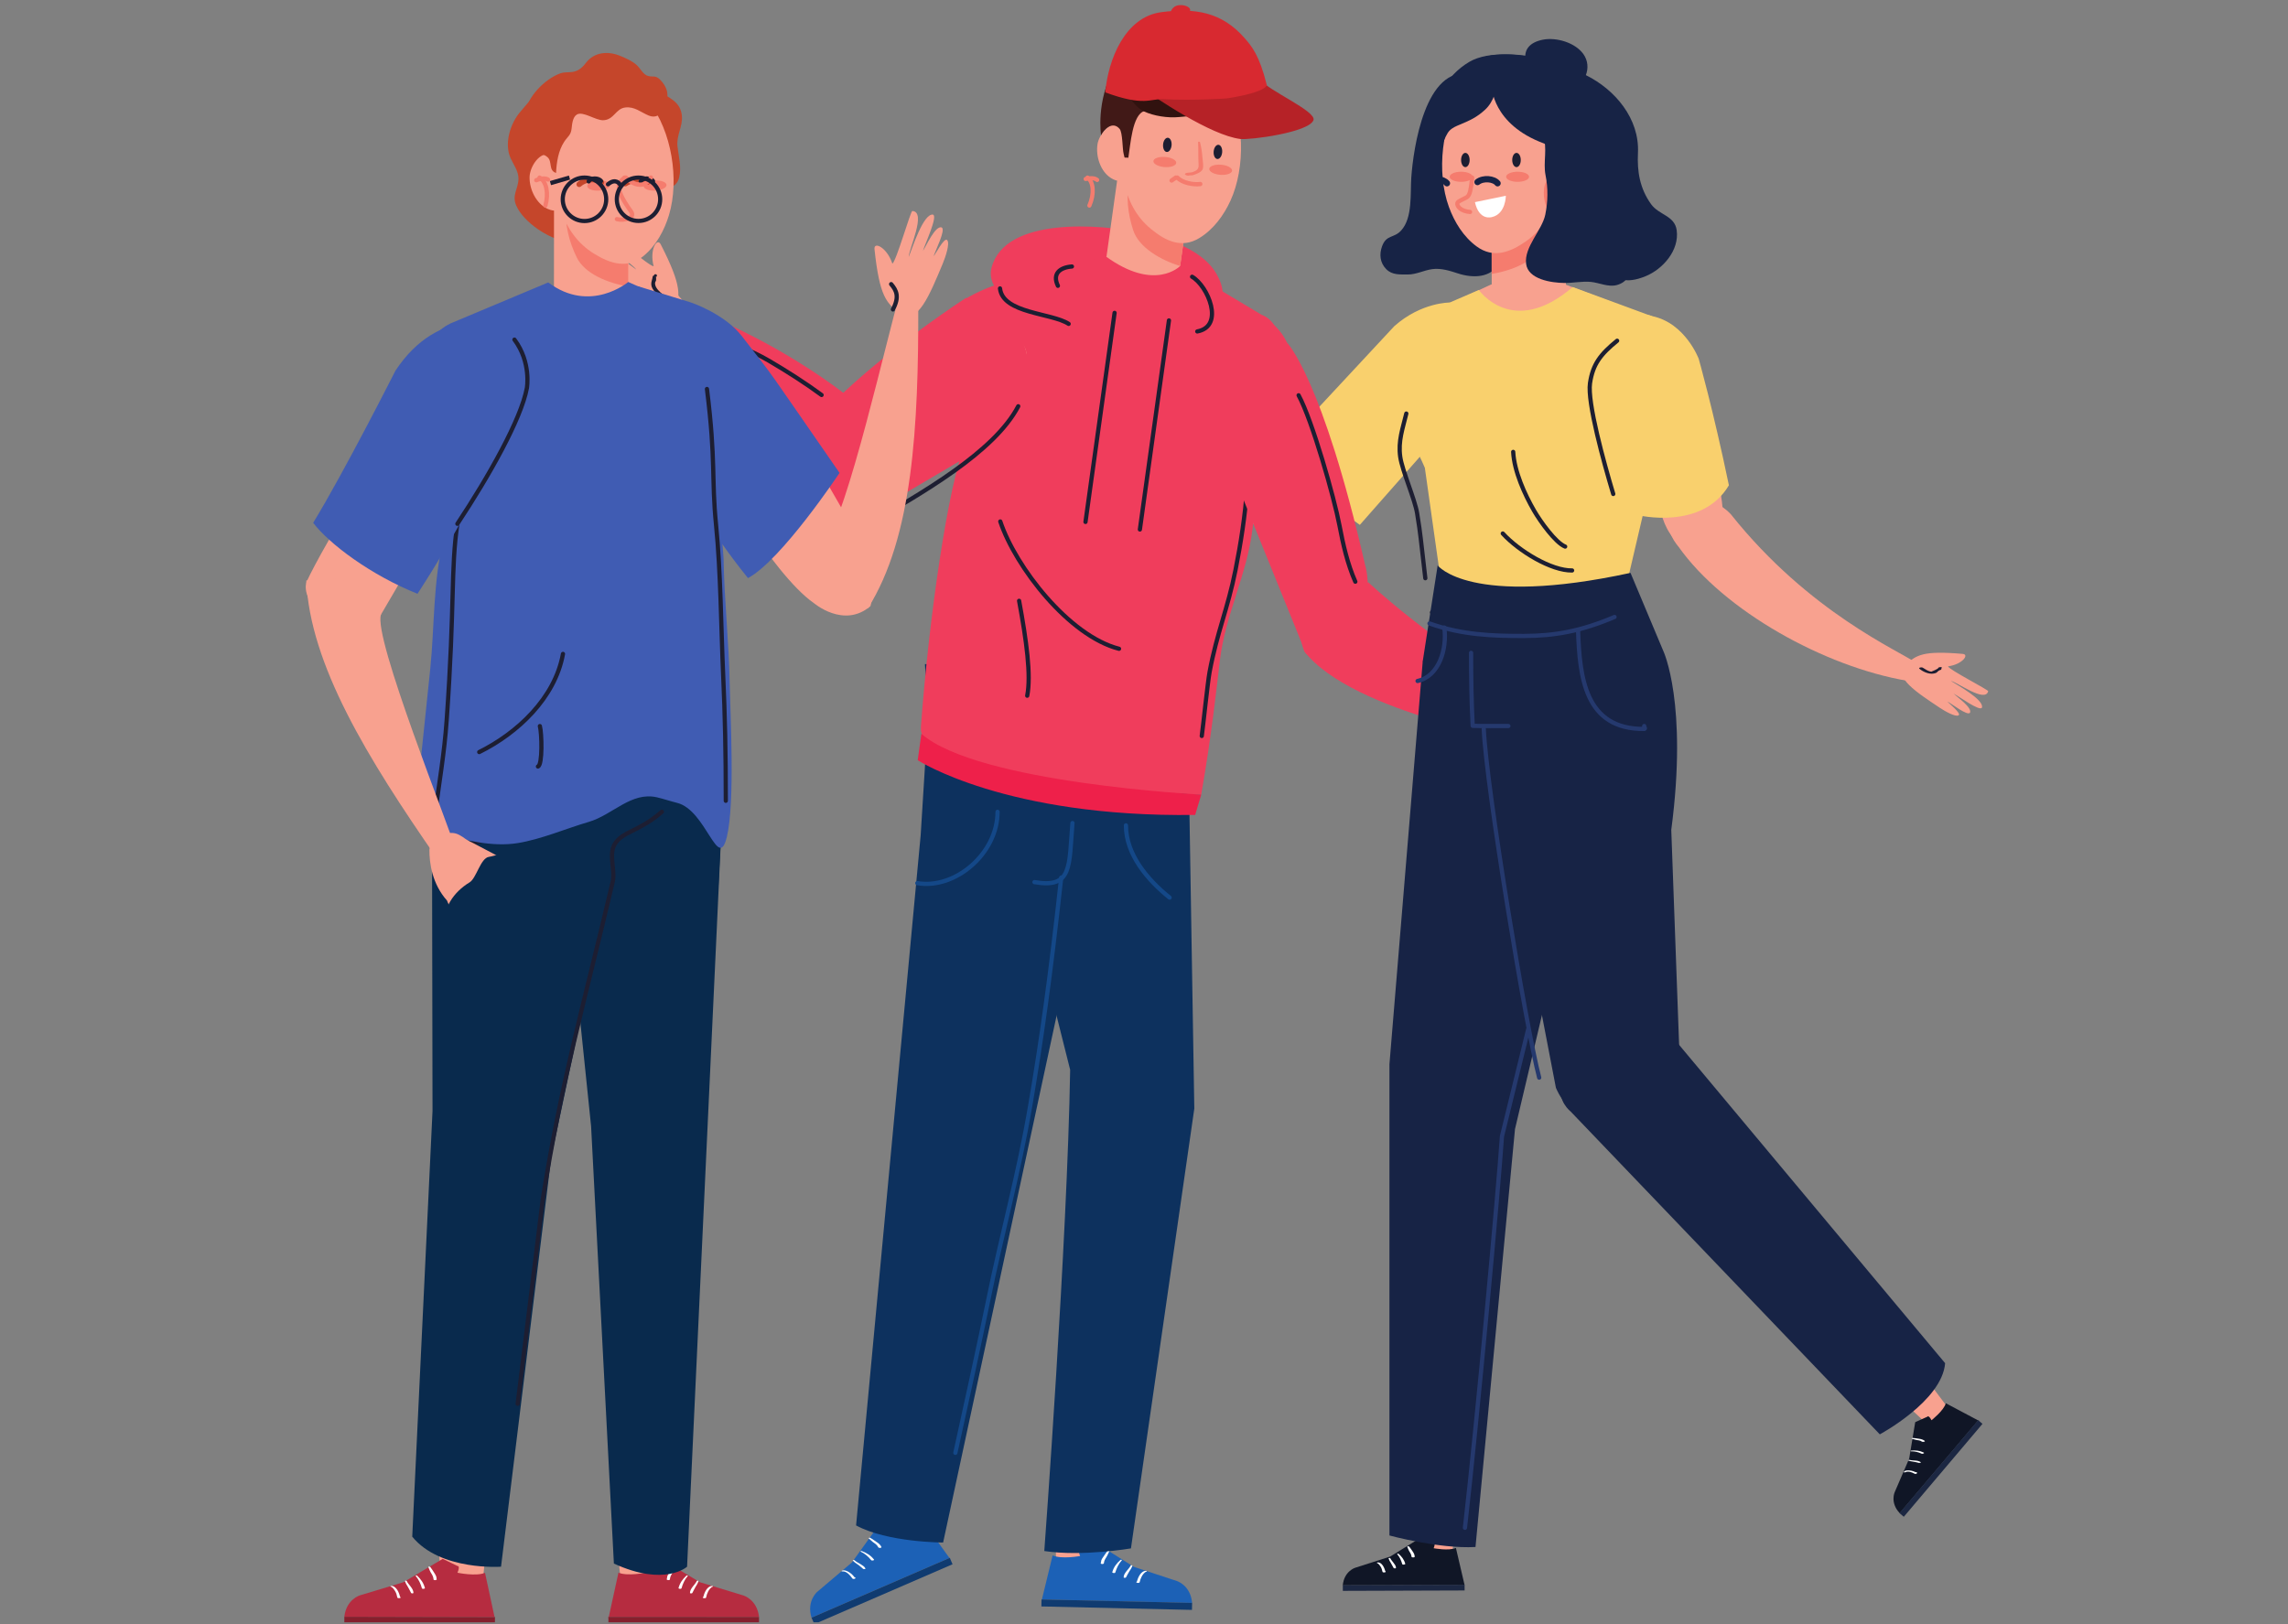 <?xml version="1.0" encoding="UTF-8"?><svg xmlns="http://www.w3.org/2000/svg" xmlns:xlink="http://www.w3.org/1999/xlink" width="419.25pt" zoomAndPan="magnify" viewBox="0 0 419.25 297.75" height="297.75pt" preserveAspectRatio="xMidYMid meet" version="1.2"><rect x="0" y="0" width="419.25" height="297.75" fill="#808080" stroke="none"/><defs><clipPath xml:id="clip1" id="clip1"><path d="M 348 119 L 364.375 119 L 364.375 132 L 348 132 Z M 348 119 "/></clipPath><clipPath xml:id="clip2" id="clip2"><path d="M 148 285 L 175 285 L 175 297.359 L 148 297.359 Z M 148 285 "/></clipPath><clipPath xml:id="clip3" id="clip3"><path d="M 214 0.141 L 219 0.141 L 219 3 L 214 3 Z M 214 0.141 "/></clipPath><clipPath xml:id="clip4" id="clip4"><path d="M 111 296 L 140 296 L 140 297.359 L 111 297.359 Z M 111 296 "/></clipPath><clipPath xml:id="clip5" id="clip5"><path d="M 63 296 L 91 296 L 91 297.359 L 63 297.359 Z M 63 296 "/></clipPath></defs><g xml:id="surface1" id="surface1"><path style=" stroke:none;fill-rule:nonzero;fill:rgb(97.249%,63.139%,56.079%);fill-opacity:1;" d="M 306.297 94.691 C 311.727 87.98 317.184 94.293 317.184 94.293 C 331.586 112.367 348.09 119.301 351.148 121.539 L 349.535 124.793 C 334.367 122.246 315.836 111.945 307.555 100.188 C 307.555 100.188 304.598 96.867 306.297 94.691 "/><g clip-rule="nonzero" clip-path="url(#clip1)"><path style=" stroke:none;fill-rule:nonzero;fill:rgb(97.249%,63.139%,56.079%);fill-opacity:1;" d="M 364.312 126.699 C 363.762 128.871 358.656 125.035 357.477 124.809 C 358.707 125.602 363.586 128.266 363.168 129.691 C 362.836 130.512 358.828 127.539 357.973 127.141 C 358.602 127.75 361.484 129.754 360.965 130.66 C 360.449 131.211 357.766 129.086 356.844 128.582 C 356.977 128.82 359.477 130.781 358.887 131.109 C 358.34 131.469 356.402 130.371 355.48 129.754 C 351.32 126.973 346.641 124.016 349.238 121.77 C 351.18 120.086 352.293 119.215 359.656 119.855 C 360.926 119.965 359.523 121.816 356.949 122.133 C 357.125 122.754 364.379 126.438 364.312 126.699 "/></g><path style=" stroke:none;fill-rule:nonzero;fill:rgb(11.369%,11.76%,19.609%);fill-opacity:1;" d="M 355.527 122.527 C 355.594 122.512 355.66 122.496 355.73 122.48 C 356.027 122.414 355.652 122.242 355.488 122.277 C 355.426 122.293 355.359 122.309 355.297 122.332 C 355.254 122.344 355.152 122.383 355.16 122.445 C 355.184 122.574 353.949 123.109 353.906 123.109 C 353.301 123.059 352.781 122.652 352.285 122.359 C 352.141 122.273 351.457 122.355 351.711 122.574 C 352.336 123.117 353.426 123.602 354.27 123.461 C 354.434 123.43 354.617 123.41 354.77 123.332 C 354.973 123.219 355.172 122.945 355.371 122.863 C 355.438 122.84 355.699 122.77 355.727 122.676 C 355.766 122.555 355.688 122.512 355.777 122.461 C 356.008 122.336 355.57 122.223 355.441 122.297 C 355.395 122.324 355.348 122.352 355.297 122.379 C 355.105 122.488 355.449 122.543 355.527 122.527 "/><path style=" stroke:none;fill-rule:nonzero;fill:rgb(97.249%,63.139%,56.079%);fill-opacity:1;" d="M 286.883 52.168 L 306.242 59.48 L 294.332 112.863 L 265.812 112.863 L 261.086 57.781 L 273.238 52.141 L 286.883 52.168 "/><path style=" stroke:none;fill-rule:nonzero;fill:rgb(97.249%,63.139%,56.079%);fill-opacity:1;" d="M 241.086 100.609 C 241.086 100.609 247.578 100.352 245.953 89.637 C 222.496 84.594 207.809 78.543 207.809 78.543 L 205.543 81.086 C 205.543 81.086 224.316 95.516 241.086 100.609 "/><path style=" stroke:none;fill-rule:nonzero;fill:rgb(97.249%,63.139%,56.079%);fill-opacity:1;" d="M 197.164 67.812 C 195.34 69.117 200.777 72.473 201.426 73.484 C 200.234 72.633 195.973 69.062 194.797 69.977 C 194.156 70.578 198.391 73.227 199.074 73.879 C 198.273 73.516 195.359 71.562 194.703 72.379 C 194.379 73.059 197.336 74.785 198.145 75.457 C 197.875 75.418 195.137 73.809 195.047 74.477 C 194.914 75.121 196.641 76.523 197.551 77.16 C 201.66 80.012 206.121 83.289 207.262 80.047 C 208.117 77.629 208.523 76.27 205.234 69.648 C 204.668 68.504 203.457 70.488 204.109 73 C 203.461 73.062 197.383 67.656 197.164 67.812 "/><path style=" stroke:none;fill-rule:nonzero;fill:rgb(11.369%,11.76%,19.609%);fill-opacity:1;" d="M 204.559 74.527 C 204.574 74.465 204.586 74.402 204.602 74.34 C 204.633 74.199 204.168 74.168 204.129 74.34 C 204.113 74.402 204.105 74.461 204.098 74.527 C 204.188 74.48 204.277 74.438 204.367 74.395 C 204.23 74.398 203.922 74.391 203.895 74.59 C 203.832 75.008 203.629 75.391 203.645 75.812 C 203.672 76.645 204.645 77.48 205.316 77.84 C 205.457 77.914 206.156 77.832 205.895 77.621 C 205.367 77.199 204.859 76.852 204.512 76.25 C 204.355 75.977 204.258 75.543 204.477 75.285 C 204.539 75.207 204.555 74.637 204.441 74.652 C 204.496 74.645 204.652 74.613 204.641 74.527 C 204.629 74.453 204.613 74.379 204.594 74.309 C 204.551 74.168 204.086 74.188 204.137 74.371 C 204.152 74.43 204.168 74.488 204.188 74.551 C 204.219 74.668 204.531 74.637 204.559 74.527 "/><path style=" stroke:none;fill-rule:nonzero;fill:rgb(97.249%,63.139%,56.079%);fill-opacity:1;" d="M 261.848 73.93 C 267.199 63.648 261.926 61.285 261.926 61.285 C 256.305 57.695 250.375 66.105 250.375 66.105 C 250.375 66.105 240.113 82.332 234.52 93.957 C 234.52 93.957 239.215 104.102 244.184 99.34 L 261.848 73.93 "/><path style=" stroke:none;fill-rule:nonzero;fill:rgb(97.649%,81.569%,42.749%);fill-opacity:1;" d="M 265.637 55.453 C 265.637 55.453 260.457 55.383 255.496 59.777 L 238.188 78.387 C 238.188 78.387 237.098 87.914 249.176 96.203 L 271.883 70.434 C 271.883 70.434 274.867 58.938 265.637 55.453 "/><path style=" stroke:none;fill-rule:nonzero;fill:rgb(97.249%,63.139%,56.079%);fill-opacity:1;" d="M 249.746 112.887 C 249.746 112.887 260.477 121.906 285.945 131.988 L 286.641 135.684 C 286.641 135.684 262.086 133.715 246.711 123.102 C 243.367 120.793 241.531 118.559 240.602 116.273 L 249.746 112.887 "/><path style=" stroke:none;fill-rule:nonzero;fill:rgb(94.119%,23.92%,36.079%);fill-opacity:1;" d="M 250.766 106.762 C 250.766 106.762 262.762 118.18 280.922 128.344 C 280.922 128.344 283.113 131.512 279.746 135.98 C 279.746 135.98 247.914 130.828 239.004 119.406 C 239.004 119.406 233.445 106.051 250.766 106.762 "/><path style=" stroke:none;fill-rule:nonzero;fill:rgb(97.249%,63.139%,56.079%);fill-opacity:1;" d="M 300.301 126.492 C 301.43 128.914 293.836 129.215 292.578 129.891 C 294.309 129.699 300.812 128.488 301.496 130.117 C 301.809 131.121 295.879 131.395 294.785 131.668 C 295.824 131.762 299.988 131.441 300.191 132.668 C 300.129 133.562 296.059 133.625 294.828 133.848 C 295.129 133.969 298.906 133.898 298.613 134.645 C 298.375 135.387 295.762 135.836 294.449 135.961 C 288.523 136.516 281.984 137.312 282.695 133.281 C 283.219 130.273 283.59 128.629 290.863 123.684 C 292.121 122.828 292.219 125.594 290.078 127.82 C 290.707 128.258 300.168 126.203 300.301 126.492 "/><path style=" stroke:none;fill-rule:nonzero;fill:rgb(11.369%,11.76%,19.609%);fill-opacity:1;" d="M 289.098 129.273 C 289.152 129.211 289.203 129.148 289.258 129.086 C 289.352 128.973 288.902 128.902 288.801 129.023 C 288.746 129.086 288.699 129.148 288.656 129.215 C 288.629 129.25 288.652 129.293 288.68 129.316 C 288.906 129.48 288.352 129.828 288.387 130.074 C 288.445 130.488 288.211 130.77 287.906 131.023 C 287.301 131.531 286.449 131.566 285.703 131.672 C 285.281 131.734 285.473 132.02 285.801 132.023 C 286.762 132.051 287.91 131.742 288.648 131.113 C 288.805 130.98 288.922 130.805 289.016 130.625 C 289.156 130.352 289.02 130.109 289.164 129.844 C 289.223 129.738 289.43 129.473 289.352 129.336 C 289.254 129.156 289.184 129.309 289.258 129.086 C 289.316 128.91 288.848 128.883 288.801 129.023 C 288.777 129.09 288.758 129.156 288.734 129.227 C 288.68 129.379 289.031 129.352 289.098 129.273 "/><path style=" stroke:none;fill-rule:nonzero;fill:rgb(94.119%,23.92%,36.079%);fill-opacity:1;" d="M 208.801 42.613 C 201.914 41.148 184.117 39.586 181.68 49.102 C 180.742 52.773 185.004 55.805 187.816 57.086 C 191.688 58.852 196.168 58.652 200.324 58.652 C 206.035 58.656 211.82 58.543 217.508 57.984 C 219.254 57.812 222.66 56.98 223.633 55.363 C 224.785 53.445 223.234 50.312 221.922 48.797 C 218.789 45.168 213.32 43.574 208.801 42.613 "/><path style=" stroke:none;fill-rule:nonzero;fill:rgb(97.249%,63.139%,56.079%);fill-opacity:1;" d="M 165.945 272.074 C 167.824 277.613 170.359 283.418 170.359 283.418 L 163.855 286.234 L 158.805 274.973 L 165.945 272.074 "/><path style=" stroke:none;fill-rule:nonzero;fill:rgb(10.979%,38.039%,71.37%);fill-opacity:1;" d="M 174.035 285.543 L 148.703 296.512 C 147.754 293.41 149.77 291.754 149.77 291.754 L 156.113 286.375 L 161 279.574 L 164.008 279.695 C 164.008 279.695 164.469 279.391 164.496 280.824 C 164.496 280.824 167.926 280.117 169.121 278.82 L 174.156 285.824 "/><g clip-rule="nonzero" clip-path="url(#clip2)"><path style=" stroke:none;fill-rule:nonzero;fill:rgb(6.27%,23.14%,43.919%);fill-opacity:1;" d="M 174.543 286.719 L 149.215 297.688 L 148.703 296.512 L 174.035 285.543 L 174.543 286.719 "/></g><path style=" stroke:none;fill-rule:nonzero;fill:rgb(100%,100%,100%);fill-opacity:1;" d="M 154.379 288.031 C 155.102 287.941 155.828 288.801 156.184 289.316 C 156.27 289.438 156.496 289.426 156.617 289.371 C 156.66 289.352 156.699 289.328 156.738 289.301 C 156.766 289.281 156.785 289.234 156.766 289.207 C 156.719 289.145 156.66 289.129 156.59 289.094 C 156.523 289.059 156.402 289.059 156.352 289.125 C 156.328 289.156 156.281 289.191 156.289 289.238 C 156.328 289.207 156.371 289.172 156.41 289.137 C 156.355 289.152 156.305 289.172 156.25 289.191 C 156.395 289.211 156.539 289.23 156.684 289.25 C 156.379 288.785 155.98 288.41 155.508 288.125 C 155.156 287.91 154.625 287.703 154.238 287.914 C 154.105 287.984 154.316 288.039 154.379 288.031 "/><path style=" stroke:none;fill-rule:nonzero;fill:rgb(100%,100%,100%);fill-opacity:1;" d="M 156.266 286.027 C 156.512 286.316 156.828 286.535 157.141 286.738 C 157.52 286.984 157.82 287.289 158.168 287.566 C 158.242 287.625 158.645 287.652 158.57 287.48 C 158.422 287.137 158.016 286.91 157.711 286.715 C 157.324 286.477 156.898 286.277 156.559 285.969 C 156.5 285.91 156.199 285.949 156.266 286.027 "/><path style=" stroke:none;fill-rule:nonzero;fill:rgb(100%,100%,100%);fill-opacity:1;" d="M 157.711 284.402 C 158.465 284.746 159.105 285.301 159.621 285.949 C 159.766 286.129 160.309 285.988 160.137 285.84 C 160.043 285.762 160 285.73 159.895 285.672 C 159.844 285.641 159.723 285.641 159.688 285.695 C 159.633 285.793 159.633 285.801 159.609 285.91 C 159.793 285.898 159.98 285.887 160.164 285.871 C 159.566 285.098 158.797 284.625 157.883 284.289 C 157.812 284.262 157.57 284.336 157.711 284.402 "/><path style=" stroke:none;fill-rule:nonzero;fill:rgb(100%,100%,100%);fill-opacity:1;" d="M 159.188 281.977 C 159.504 282.238 159.773 282.543 160.121 282.77 C 160.457 282.992 160.758 283.242 160.941 283.613 C 161.012 283.758 161.535 283.773 161.516 283.574 C 161.508 283.488 161.453 283.461 161.387 283.402 C 161.348 283.371 161.18 283.348 161.16 283.418 C 161.18 283.422 161.203 283.426 161.223 283.434 C 161.316 283.465 161.414 283.5 161.508 283.539 C 161.324 283.16 161.035 282.906 160.691 282.68 C 160.281 282.414 159.891 282.113 159.469 281.867 C 159.398 281.828 159.062 281.871 159.188 281.977 "/><path style=" stroke:none;fill-rule:nonzero;fill:rgb(97.249%,63.139%,56.079%);fill-opacity:1;" d="M 193.285 277.645 C 193.625 283.484 193.457 289.812 193.457 289.812 L 200.539 289.977 L 200.992 277.645 L 193.285 277.645 "/><path style=" stroke:none;fill-rule:nonzero;fill:rgb(10.979%,38.039%,71.37%);fill-opacity:1;" d="M 190.852 293.168 L 218.441 293.805 C 218.16 290.57 215.668 289.797 215.668 289.797 L 207.77 287.195 L 200.688 282.734 L 197.945 283.977 C 197.945 283.977 197.402 283.863 197.918 285.207 C 197.918 285.207 194.473 285.84 192.879 285.09 L 190.844 293.477 "/><path style=" stroke:none;fill-rule:nonzero;fill:rgb(6.27%,23.14%,43.919%);fill-opacity:1;" d="M 190.82 294.449 L 218.414 295.082 L 218.441 293.805 L 190.852 293.168 L 190.82 294.449 "/><path style=" stroke:none;fill-rule:nonzero;fill:rgb(100%,100%,100%);fill-opacity:1;" d="M 210.047 287.934 C 209.066 287.84 208.457 289.23 208.309 290.012 C 208.395 289.969 208.477 289.926 208.566 289.883 C 208.508 289.883 208.453 289.887 208.395 289.891 C 208.496 289.93 208.598 289.969 208.699 290.008 C 208.684 289.934 208.645 289.918 208.582 289.867 C 208.523 289.812 208.398 289.816 208.34 289.867 C 208.316 289.887 208.238 289.93 208.227 289.977 C 208.195 290.074 208.316 290.109 208.395 290.121 C 208.453 290.129 208.508 290.133 208.566 290.137 C 208.656 290.141 208.801 290.113 208.824 290.012 C 208.91 289.637 209.027 289.289 209.207 288.953 C 209.379 288.637 209.719 288.164 210.082 288.059 C 210.199 288.027 210.141 287.941 210.047 287.934 "/><path style=" stroke:none;fill-rule:nonzero;fill:rgb(100%,100%,100%);fill-opacity:1;" d="M 207.191 286.949 C 206.848 287.645 205.922 288.277 205.895 289.094 C 205.891 289.25 206.27 289.223 206.328 289.125 C 206.535 288.773 206.68 288.406 206.91 288.062 C 207.137 287.727 207.371 287.383 207.5 286.992 C 207.539 286.871 207.234 286.863 207.191 286.949 "/><path style=" stroke:none;fill-rule:nonzero;fill:rgb(100%,100%,100%);fill-opacity:1;" d="M 205.312 285.926 C 204.605 286.551 204.078 287.23 203.82 288.152 C 204 288.152 204.184 288.152 204.363 288.152 C 204.305 288.047 204.285 288.027 204.203 287.941 C 204.16 287.898 204.035 287.898 203.992 287.941 C 203.906 288.027 203.887 288.051 203.82 288.152 C 203.715 288.309 204.305 288.426 204.363 288.227 C 204.605 287.418 204.984 286.617 205.559 285.996 C 205.652 285.895 205.375 285.867 205.312 285.926 "/><path style=" stroke:none;fill-rule:nonzero;fill:rgb(100%,100%,100%);fill-opacity:1;" d="M 202.934 284.27 C 202.648 284.625 202.414 285.023 202.145 285.395 C 202.016 285.566 201.906 285.746 201.816 285.945 C 201.793 285.996 201.719 286.457 201.715 286.465 C 201.797 286.449 201.883 286.43 201.965 286.414 C 201.977 286.41 201.988 286.402 202 286.398 C 201.957 286.336 201.801 286.336 201.758 286.398 C 201.742 286.422 201.73 286.441 201.715 286.465 C 201.688 286.492 201.676 286.512 201.691 286.547 C 201.695 286.555 201.695 286.559 201.699 286.562 C 201.77 286.719 202.258 286.719 202.273 286.527 C 202.309 286.125 202.477 285.797 202.695 285.469 C 202.934 285.102 203.082 284.703 203.281 284.316 C 203.348 284.188 202.996 284.191 202.934 284.27 "/><path style=" stroke:none;fill-rule:nonzero;fill:rgb(5.099%,19.22%,36.859%);fill-opacity:1;" d="M 217.91 146.34 L 220.473 121.723 L 169.484 121.723 L 170.266 134.746 C 178.664 147.301 184.621 149.391 186.348 157.285 L 196.094 196.086 C 195.582 227.414 191.355 284.293 191.355 284.293 C 198.305 285.34 207.234 283.809 207.234 283.809 L 218.844 203.191 L 217.91 146.34 "/><path style=" stroke:none;fill-rule:nonzero;fill:rgb(25.49%,9.799%,9.019%);fill-opacity:1;" d="M 221.914 15.832 C 225.57 17.793 224.629 21.391 224.898 24.992 C 225.012 26.473 225.434 27.926 225.617 29.367 C 226.562 27.902 226.938 26.152 227.406 24.5 C 228.375 21.07 229.137 18.055 228.344 14.488 C 227.84 12.223 222.348 9.945 220.141 9.242 C 216.992 8.246 216.867 10.066 217.582 13.453 L 221.914 15.832 "/><path style=" stroke:none;fill-rule:nonzero;fill:rgb(5.099%,19.22%,36.859%);fill-opacity:1;" d="M 156.867 279.598 C 162.594 282.723 172.816 282.734 172.816 282.734 L 199.996 156.504 L 207.234 130.059 L 170.137 130.059 L 168.703 153.086 L 156.867 279.598 "/><path style=" stroke:none;fill-rule:nonzero;fill:rgb(97.249%,63.139%,56.079%);fill-opacity:1;" d="M 201.105 26.426 C 200.758 28.672 201.652 31.402 203.547 32.617 C 206.113 34.27 207.523 31.895 207.867 29.43 C 208.145 27.441 207.75 23.898 205.598 22.879 C 203.566 21.914 201.387 24.586 201.105 26.426 "/><path style=" stroke:none;fill-rule:nonzero;fill:rgb(97.249%,63.139%,56.079%);fill-opacity:1;" d="M 204.812 32.301 L 218.281 34.184 L 215.941 50.945 L 202.469 49.062 L 204.812 32.301 "/><path style=" stroke:none;fill-rule:nonzero;fill:rgb(96.078%,48.63%,43.14%);fill-opacity:1;" d="M 207.629 42.152 C 206.672 39.125 206.27 36.145 206.992 32.602 L 218.285 34.184 L 216.246 48.754 C 212.773 47.715 208.648 45.379 207.629 42.152 "/><path style=" stroke:none;fill-rule:nonzero;fill:rgb(97.249%,63.139%,56.079%);fill-opacity:1;" d="M 205.887 33.332 C 206.723 36.754 208.109 39.664 210.902 41.969 C 213.633 44.223 216.586 45.59 219.801 43.613 C 222.359 42.039 224.23 39.48 225.457 36.812 C 228.273 30.672 228.047 21.59 224.691 15.855 C 221.012 9.555 212.191 9.609 207.969 15.473 C 204.531 20.25 204.535 27.805 205.887 33.332 "/><path style="fill:none;stroke-width:40.269;stroke-linecap:round;stroke-linejoin:round;stroke:rgb(96.078%,48.63%,43.14%);stroke-opacity:1;stroke-miterlimit:10;" d="M 9568.052 16300.019 C 9626.29 16258.075 9635.93 16143.481 9586.326 16029.89 " transform="matrix(0.019,0,0,-0.019,17.479,342.249)"/><path style="fill:none;stroke-width:40.469;stroke-linecap:round;stroke-linejoin:round;stroke:rgb(96.078%,48.63%,43.14%);stroke-opacity:1;stroke-miterlimit:10;" d="M 9550.462 16286.514 C 9583.358 16295.389 9633.814 16300.027 9661.06 16277.237 " transform="matrix(0.019,0,0,-0.019,17.479,342.249)"/><path style=" stroke:none;fill-rule:nonzero;fill:rgb(11.369%,11.76%,19.609%);fill-opacity:1;" d="M 222.387 27.781 C 222.332 28.5 222.633 29.109 223.062 29.145 C 223.492 29.18 223.891 28.625 223.949 27.906 C 224.008 27.188 223.703 26.574 223.273 26.539 C 222.84 26.504 222.445 27.059 222.387 27.781 "/><path style=" stroke:none;fill-rule:nonzero;fill:rgb(11.369%,11.76%,19.609%);fill-opacity:1;" d="M 213.121 26.488 C 213.062 27.211 213.363 27.82 213.793 27.855 C 214.227 27.891 214.621 27.336 214.68 26.617 C 214.738 25.895 214.438 25.285 214.004 25.25 C 213.574 25.215 213.176 25.77 213.121 26.488 "/><path style=" stroke:none;fill-rule:nonzero;fill:rgb(96.078%,48.63%,43.14%);fill-opacity:1;" d="M 211.348 29.523 C 211.309 30.035 212.207 30.527 213.363 30.621 C 214.52 30.715 215.488 30.375 215.531 29.867 C 215.574 29.355 214.668 28.863 213.516 28.77 C 212.359 28.676 211.391 29.016 211.348 29.523 "/><path style=" stroke:none;fill-rule:nonzero;fill:rgb(96.078%,48.63%,43.14%);fill-opacity:1;" d="M 221.582 30.949 C 221.539 31.457 222.441 31.949 223.598 32.043 C 224.754 32.137 225.723 31.797 225.766 31.289 C 225.809 30.777 224.902 30.285 223.746 30.191 C 222.594 30.098 221.621 30.438 221.582 30.949 "/><path style="fill:none;stroke-width:41.539;stroke-linecap:round;stroke-linejoin:round;stroke:rgb(96.078%,48.63%,43.14%);stroke-opacity:1;stroke-miterlimit:10;" d="M 10655.811 16237.816 C 10589.109 16228.087 10481.184 16249.823 10434.368 16299.92 " transform="matrix(0.019,0,0,-0.019,17.479,342.249)"/><path style="fill:none;stroke-width:41.503;stroke-linecap:round;stroke-linejoin:round;stroke:rgb(96.078%,48.63%,43.14%);stroke-opacity:1;stroke-miterlimit:10;" d="M 10419.709 16299.985 C 10419.709 16299.985 10396.32 16282.402 10379.139 16271.646 " transform="matrix(0.019,0,0,-0.019,17.479,342.249)"/><path style="fill:none;stroke-width:47.917;stroke-linecap:round;stroke-linejoin:round;stroke:rgb(19.22%,7.059%,5.879%);stroke-opacity:1;stroke-miterlimit:10;" d="M 10152.13 16262.385 C 10082.227 16290.128 9978.172 16299.908 9927.243 16239.831 " transform="matrix(0.02,0,0,-0.02,17.479,342.249)"/><path style="fill:none;stroke-width:48.065;stroke-linecap:round;stroke-linejoin:round;stroke:rgb(19.22%,7.059%,5.879%);stroke-opacity:1;stroke-miterlimit:10;" d="M 10456.001 16262.335 C 10515.301 16299.973 10633.098 16284.357 10678.574 16219.692 " transform="matrix(0.019,0,0,-0.02,17.479,342.249)"/><path style=" stroke:none;fill-rule:nonzero;fill:rgb(97.249%,63.139%,56.079%);fill-opacity:1;" d="M 221.637 54.293 L 216.207 48.93 L 202.746 47.055 L 194.848 50.566 L 221.637 54.293 "/><path style=" stroke:none;fill-rule:nonzero;fill:rgb(94.119%,23.92%,36.079%);fill-opacity:1;" d="M 171.941 58.355 C 178.41 52.785 184.012 51.84 184.012 51.84 L 202.539 46.93 C 211.613 53.59 216.246 48.754 216.246 48.754 L 231.176 57.703 C 231.176 57.703 234.809 58.789 234.125 63.695 L 229.504 96.977 C 228.5 105.324 224.539 112.656 223.535 121.004 C 222.945 125.918 222.043 134.605 220.113 145.645 C 220.113 145.645 167.973 144.441 168.742 133.238 C 170.215 113.191 173.766 88.84 176.75 81.75 "/><path style=" stroke:none;fill-rule:nonzero;fill:rgb(25.49%,9.799%,9.019%);fill-opacity:1;" d="M 204.172 12.508 C 206.438 9.27 210.332 7.957 214.18 8.113 C 217.855 8.262 225.969 9.617 226.602 13.785 C 227.656 20.703 220.359 21.406 216.438 21.258 C 215.695 21.23 210.559 20.137 209.723 20.352 C 207.473 20.926 207.133 26.641 206.758 28.914 C 205.84 28.789 206.164 29.191 205.883 28.133 C 205.668 27.332 205.715 24.277 205.16 23.625 C 203.832 22.059 202.176 23.836 201.762 24.789 C 201.762 24.789 200.766 18.609 204.172 12.508 "/><path style=" stroke:none;fill-rule:nonzero;fill:rgb(93.329%,12.549%,29.019%);fill-opacity:1;" d="M 220.113 145.645 C 220.113 145.645 179.137 143.562 168.832 134.496 L 168.16 139.336 C 168.16 139.336 184.242 149.859 219.004 149.371 L 220.113 145.645 "/><path style=" stroke:none;fill-rule:nonzero;fill:rgb(97.249%,63.139%,56.079%);fill-opacity:1;" d="M 145.039 86.832 C 145.688 84.43 148.316 80.602 150.164 78.699 C 161.363 67.172 176.969 60.918 182.195 60.562 C 183.184 60.098 191.848 62.352 186.324 70.074 C 183.383 73.848 156.168 90.309 151.824 91.309 C 151.824 91.309 145.742 93.441 145.039 86.832 "/><path style=" stroke:none;fill-rule:nonzero;fill:rgb(94.119%,23.92%,36.079%);fill-opacity:1;" d="M 182.305 80.703 L 159.797 93.98 C 146.418 97.492 143.637 86.547 143.637 86.547 C 147.262 73.77 177.02 54.605 177.02 54.605 C 177.02 54.605 198.586 60.586 182.305 80.703 "/><path style=" stroke:none;fill-rule:nonzero;fill:rgb(96.078%,48.63%,43.14%);fill-opacity:1;" d="M 219.539 26.051 C 219.602 27.438 219.551 28.824 219.629 30.215 C 219.68 30.992 219.277 31.27 218.574 31.531 C 218.176 31.68 217.777 31.59 217.371 31.715 C 216.707 31.922 217.535 32.305 217.914 32.172 C 218.121 32.094 218.348 32.188 218.562 32.117 C 218.852 32.027 219.137 31.918 219.418 31.797 C 219.801 31.633 220.297 31.355 220.406 30.91 C 220.559 30.312 220.391 29.613 220.344 29.008 C 220.27 27.992 220.145 27.035 219.883 26.051 C 219.852 25.941 219.535 25.93 219.539 26.051 "/><path style="fill:none;stroke-width:42.991;stroke-linecap:round;stroke-linejoin:round;stroke:rgb(11.369%,11.76%,19.609%);stroke-opacity:1;stroke-miterlimit:10;" d="M 9394.752 14877.108 C 9151.994 14411.465 8415.334 13991.807 7833.919 13657.026 " transform="matrix(0.018,0,0,-0.018,17.479,342.249)"/><path style="fill:none;stroke-width:42.991;stroke-linecap:round;stroke-linejoin:round;stroke:rgb(11.369%,11.76%,19.609%);stroke-opacity:1;stroke-miterlimit:10;" d="M 11687.945 14889.571 C 11789.005 14359.465 11711.168 13737.82 11606.453 13210.507 C 11528.185 12816.204 11416.16 12568.879 11342.408 12170.493 C 11322.411 12061.765 11278.116 11629.213 11262.85 11519.625 " transform="matrix(0.018,0,0,-0.018,17.479,342.249)"/><path style=" stroke:none;fill-rule:nonzero;fill:rgb(94.119%,23.92%,36.079%);fill-opacity:1;" d="M 239.324 119.844 L 218.77 69.184 C 217.012 58.914 228.707 56.852 228.707 56.852 C 228.707 56.852 233.621 58.086 235.84 62.82 C 235.84 62.82 242.289 69.25 250.145 103.582 C 250.145 103.582 254.074 115.809 239.324 119.844 "/><path style="fill:none;stroke-width:42.991;stroke-linecap:round;stroke-linejoin:round;stroke:rgb(11.369%,11.76%,19.609%);stroke-opacity:1;stroke-miterlimit:10;" d="M 12248.719 14988.63 C 12388.052 14732.709 12611.458 13944.319 12664.568 13663.902 C 12701.552 13469.007 12745.631 13272.822 12826.048 13090.39 " transform="matrix(0.018,0,0,-0.018,17.479,342.249)"/><path style="fill:none;stroke-width:42.991;stroke-linecap:round;stroke-linejoin:round;stroke:rgb(11.369%,11.76%,19.609%);stroke-opacity:1;stroke-miterlimit:10;" d="M 9907.791 15715.78 C 9736.635 15828.162 9237.143 15820.641 9208.975 16076.992 " transform="matrix(0.018,0,0,-0.018,17.479,342.249)"/><path style="fill:none;stroke-width:42.991;stroke-linecap:round;stroke-linejoin:round;stroke:rgb(11.369%,11.76%,19.609%);stroke-opacity:1;stroke-miterlimit:10;" d="M 11164.371 16195.605 C 11324.776 16103.422 11499.372 15692.144 11217.051 15638.639 " transform="matrix(0.018,0,0,-0.018,17.479,342.249)"/><path style="fill:none;stroke-width:42.867;stroke-linecap:round;stroke-linejoin:round;stroke:rgb(11.369%,11.76%,19.609%);stroke-opacity:1;stroke-miterlimit:10;" d="M 9941.102 16300.038 C 9819.323 16291.039 9738.709 16227.833 9798.312 16103.349 " transform="matrix(0.018,0,0,-0.018,17.479,342.249)"/><path style="fill:none;stroke-width:42.991;stroke-linecap:round;stroke-linejoin:round;stroke:rgb(11.369%,11.76%,19.609%);stroke-opacity:1;stroke-miterlimit:10;" d="M 10928.708 15751.02 L 10632.84 13622 " transform="matrix(0.018,0,0,-0.018,17.479,342.249)"/><path style="fill:none;stroke-width:42.991;stroke-linecap:round;stroke-linejoin:round;stroke:rgb(11.369%,11.76%,19.609%);stroke-opacity:1;stroke-miterlimit:10;" d="M 10375.246 15827.947 L 10079.163 13698.927 " transform="matrix(0.018,0,0,-0.018,17.479,342.249)"/><path style="fill:none;stroke-width:42.991;stroke-linecap:round;stroke-linejoin:round;stroke:rgb(11.369%,11.76%,19.609%);stroke-opacity:1;stroke-miterlimit:10;" d="M 10420.615 12407.29 C 9911.232 12537.936 9367.23 13238.871 9211.77 13703.869 " transform="matrix(0.018,0,0,-0.018,17.479,342.249)"/><path style="fill:none;stroke-width:42.991;stroke-linecap:round;stroke-linejoin:round;stroke:rgb(11.369%,11.76%,19.609%);stroke-opacity:1;stroke-miterlimit:10;" d="M 9403.353 12895.925 C 9477.75 12494.961 9526.775 12136.113 9485.921 11929.399 " transform="matrix(0.018,0,0,-0.018,17.479,342.249)"/><path style="fill:none;stroke-width:42.991;stroke-linecap:round;stroke-linejoin:round;stroke:rgb(7.84%,28.239%,53.329%);stroke-opacity:1;stroke-miterlimit:10;" d="M 9184.032 10747.136 C 9184.032 10324.254 8754.422 9955.092 8367.17 10020.845 " transform="matrix(0.018,0,0,-0.018,17.479,342.249)"/><path style=" stroke:none;fill-rule:nonzero;fill:rgb(97.249%,63.139%,56.079%);fill-opacity:1;" d="M 151.664 90.906 C 154.043 92.18 136.277 83.934 119.887 55.004 L 122.777 52.602 C 125.758 55.141 135.836 70.027 157.094 81.25 C 157.094 81.25 158.504 82.512 151.664 90.906 "/><path style=" stroke:none;fill-rule:nonzero;fill:rgb(94.119%,23.92%,36.079%);fill-opacity:1;" d="M 161.098 77.543 C 161.098 77.543 149.898 66.207 129.047 57.512 C 129.047 57.512 123.117 59.438 122.312 63.992 C 122.312 63.992 138.234 86.027 148.289 92.508 C 148.289 92.508 159.43 94.969 161.098 77.543 "/><path style="fill:none;stroke-width:42.991;stroke-linecap:round;stroke-linejoin:round;stroke:rgb(11.369%,11.76%,19.609%);stroke-opacity:1;stroke-miterlimit:10;" d="M 6141.278 15663.135 C 6424.03 15537.861 6660.123 15455.777 6859.447 15338.668 C 7045.654 15229.08 7223.906 15115.409 7392.697 14991.638 " transform="matrix(0.018,0,0,-0.018,17.479,342.249)"/><path style=" stroke:none;fill-rule:nonzero;fill:rgb(97.249%,63.139%,56.079%);fill-opacity:1;" d="M 111.445 42.715 C 109.293 44.293 115.809 48.211 116.59 49.41 C 115.164 48.41 110.039 44.219 108.66 45.32 C 107.902 46.051 112.973 49.141 113.801 49.91 C 112.844 49.488 109.344 47.203 108.574 48.184 C 108.199 48.996 111.742 51.008 112.711 51.801 C 112.395 51.758 109.109 49.879 109.012 50.676 C 108.863 51.441 110.938 53.09 112.031 53.832 C 116.961 57.172 122.312 61.012 123.629 57.137 C 124.609 54.246 125.074 52.625 121.07 44.789 C 120.383 43.438 118.969 45.812 119.777 48.797 C 119.012 48.879 111.703 42.527 111.445 42.715 "/><path style=" stroke:none;fill-rule:nonzero;fill:rgb(11.369%,11.76%,19.609%);fill-opacity:1;" d="M 120.297 50.609 C 120.312 50.535 120.324 50.461 120.34 50.383 C 120.367 50.238 119.895 50.215 119.863 50.383 C 119.852 50.461 119.844 50.535 119.836 50.609 C 119.926 50.562 120.016 50.52 120.109 50.477 C 119.969 50.48 119.625 50.469 119.598 50.684 C 119.539 51.184 119.309 51.641 119.336 52.145 C 119.383 53.133 120.539 54.086 121.332 54.512 C 121.477 54.59 122.168 54.492 121.906 54.293 C 121.266 53.809 120.652 53.383 120.238 52.668 C 120.047 52.344 119.918 51.824 120.184 51.504 C 120.254 51.414 120.234 50.727 120.18 50.734 C 120.234 50.727 120.391 50.695 120.379 50.609 C 120.367 50.531 120.355 50.461 120.34 50.383 C 120.297 50.215 119.832 50.246 119.863 50.383 C 119.883 50.461 119.902 50.535 119.918 50.609 C 119.949 50.734 120.273 50.742 120.297 50.609 "/><path style=" stroke:none;fill-rule:nonzero;fill:rgb(19.22%,7.059%,5.879%);fill-opacity:1;" d="M 230.562 11.309 C 229.246 10.086 228.668 10.871 227.863 10.215 C 227.078 9.578 227.266 9.656 226.781 8.895 C 226.078 7.789 225.285 8.207 224.141 8.254 C 223.055 8.301 222.148 8.07 221.203 7.617 C 219.422 6.77 217.859 4.266 215.66 5.004 C 214.68 5.328 213.855 6.211 212.941 6.602 C 211.926 7.031 210.809 7.098 209.785 7.543 C 205.66 9.32 202.891 9.867 205.105 14.617 C 206.082 16.715 207.77 19.531 209.605 20.41 C 211.371 21.258 214.051 21.66 216 21.457 C 219.078 21.129 222.152 21.227 224.793 19.289 C 227.527 17.281 230.016 15.234 230.562 11.309 "/><path style="fill:none;stroke-width:42.991;stroke-linecap:round;stroke-linejoin:round;stroke:rgb(7.84%,28.239%,53.329%);stroke-opacity:1;stroke-miterlimit:10;" d="M 10935.374 9873.653 C 10709.387 10055.011 10490.497 10314.37 10490.927 10609.183 " transform="matrix(0.018,0,0,-0.018,17.479,342.249)"/><path style="fill:none;stroke-width:42.991;stroke-linecap:round;stroke-linejoin:round;stroke:rgb(7.84%,28.239%,53.329%);stroke-opacity:1;stroke-miterlimit:10;" d="M 9946.495 10632.82 C 9910.156 10190.814 9946.495 9964.332 9559.673 10031.374 " transform="matrix(0.018,0,0,-0.018,17.479,342.249)"/><path style="fill:none;stroke-width:42.991;stroke-linecap:round;stroke-linejoin:round;stroke:rgb(7.84%,28.239%,53.329%);stroke-opacity:1;stroke-miterlimit:10;" d="M 9831.889 10077.143 C 9722.229 9070.006 9628.05 8409.468 9517.529 7760.749 C 9394.752 7040.69 9231.337 6475.128 9086.413 5760.871 C 9020.402 5434.255 8827.959 4548.739 8754.422 4219.76 " transform="matrix(0.018,0,0,-0.018,17.479,342.249)"/><path style=" stroke:none;fill-rule:nonzero;fill:rgb(71.37%,13.329%,15.289%);fill-opacity:1;" d="M 207.254 14.797 C 212.098 18.234 221.859 24.777 227.258 25.473 C 229.016 25.699 239.902 24.262 240.68 22.016 C 241.25 20.375 232.168 16.477 231.133 14.727 C 231.133 14.727 228.773 11.711 222.016 11.594 C 222.016 11.594 203.93 10.355 207.254 14.797 "/><path style=" stroke:none;fill-rule:nonzero;fill:rgb(84.709%,16.08%,18.819%);fill-opacity:1;" d="M 213.09 18.176 C 210.84 18.059 209.645 19.57 202.527 16.93 C 203.051 10.949 206.121 3.102 212.812 2.227 C 218.914 1.426 223.852 2.168 228.051 6.973 C 229.34 8.449 230.77 10.113 232.117 15.562 C 232.117 15.562 232.363 16.844 224.836 18.035 C 224.836 18.035 218.812 18.473 213.09 18.176 "/><g clip-rule="nonzero" clip-path="url(#clip3)"><path style=" stroke:none;fill-rule:nonzero;fill:rgb(84.709%,16.08%,18.819%);fill-opacity:1;" d="M 214.98 1.422 C 213.5 2.922 216.41 2.934 217.273 2.582 C 219.648 1.609 216.234 0.164 214.98 1.422 "/></g><path style=" stroke:none;fill-rule:nonzero;fill:rgb(9.019%,13.73%,27.06%);fill-opacity:1;" d="M 300.137 28.031 C 299.973 31.441 300.469 34.512 302.535 37.414 C 303.977 39.434 306.863 39.496 307.234 42.195 C 307.746 45.887 304.703 49.34 301.504 50.641 C 297.852 52.121 295.949 51.293 293.453 48.789 C 290.715 46.047 291.34 42.926 292.18 39.551 C 292.973 36.375 293.074 32.949 292.914 29.602 C 292.645 24.043 289.629 22.145 285.883 18.852 C 284.184 17.355 280.594 14.082 283.742 12.016 C 285.77 10.684 288.766 12.871 290.605 13.777 C 295.953 16.426 300.445 21.75 300.137 28.031 "/><path style=" stroke:none;fill-rule:nonzero;fill:rgb(9.019%,13.73%,27.06%);fill-opacity:1;" d="M 290.137 9.91 C 288.605 7.77 285.129 6.801 282.723 7.273 C 277.598 8.281 279.371 12.93 282.461 15.301 C 283.926 16.426 285.797 17.281 287.66 16.633 C 290.383 15.684 291.875 12.348 290.137 9.91 "/><path style=" stroke:none;fill-rule:nonzero;fill:rgb(9.019%,13.73%,27.06%);fill-opacity:1;" d="M 274.809 48.152 C 273.188 51.035 269.828 50.988 267.137 50.113 C 265.707 49.648 264.082 49.109 262.457 49.328 C 260.918 49.535 259.504 50.324 257.965 50.312 C 256.504 50.301 255.09 50.43 254.016 49.336 C 252.832 48.133 252.734 46.586 253.234 45.18 C 254.031 42.945 255.41 43.723 256.75 42.242 C 258.879 39.902 258.395 35.441 258.605 32.512 C 258.977 27.227 261.145 11.965 269.484 13.566 C 274.312 14.496 275.152 21.508 275.883 25.488 C 276.613 29.477 275.57 33.609 275.391 37.605 C 275.242 40.949 276.547 45.07 274.809 48.152 "/><path style=" stroke:none;fill-rule:nonzero;fill:rgb(9.019%,13.73%,27.06%);fill-opacity:1;" d="M 268.566 42.363 C 274.23 46.48 280.402 43.133 285.555 39.727 C 290.781 36.27 293.941 27.953 292.77 21.895 C 291.762 16.684 288.238 12.707 283.18 11.109 C 279.34 9.902 272.855 9.211 269.242 11.336 C 260.543 16.449 259.871 30.152 264.664 38.039 C 265.68 39.707 266.977 41.211 268.566 42.363 "/><path style=" stroke:none;fill-rule:nonzero;fill:rgb(97.249%,63.139%,56.079%);fill-opacity:1;" d="M 308.191 199.449 C 310.258 201.215 323.52 213.254 357.074 258.211 L 353.574 261.469 L 304.938 215.887 C 301.809 213.562 298.66 211.094 295.492 208.363 L 308.191 199.449 "/><path style=" stroke:none;fill-rule:nonzero;fill:rgb(6.27%,8.629%,14.899%);fill-opacity:1;" d="M 362.527 260.316 L 348.105 277.355 C 346.301 275.449 347.172 273.527 347.172 273.527 L 349.836 267.352 L 350.941 260.672 L 353.16 259.676 C 353.16 259.676 353.391 259.289 353.926 260.32 C 353.926 260.32 356.156 258.578 356.555 257.207 L 362.715 260.477 "/><path style=" stroke:none;fill-rule:nonzero;fill:rgb(10.979%,15.289%,25.879%);fill-opacity:1;" d="M 363.27 260.977 L 348.848 278.016 L 348.059 277.344 L 362.48 260.309 L 363.27 260.977 "/><path style=" stroke:none;fill-rule:nonzero;fill:rgb(100%,100%,100%);fill-opacity:1;" d="M 349.102 269.867 C 349.645 269.586 350.316 269.84 350.809 270.113 C 350.93 270.18 351.152 270.172 351.242 270.059 C 351.262 270.039 351.273 270.016 351.281 269.992 C 351.309 269.934 351.266 269.898 351.219 269.875 C 351.043 269.777 350.891 269.832 350.77 269.961 C 350.906 269.949 351.039 269.941 351.176 269.934 C 350.785 269.707 350.336 269.555 349.883 269.523 C 349.578 269.504 349.023 269.473 348.863 269.801 C 348.812 269.902 349.062 269.895 349.102 269.867 "/><path style=" stroke:none;fill-rule:nonzero;fill:rgb(100%,100%,100%);fill-opacity:1;" d="M 349.699 267.711 C 349.926 267.805 350.168 267.848 350.41 267.887 C 350.832 267.953 351.23 268.023 351.641 268.141 C 351.703 268.16 352.105 268.109 351.941 267.996 C 351.344 267.586 350.559 267.777 349.891 267.586 C 349.816 267.566 349.535 267.645 349.699 267.711 "/><path style=" stroke:none;fill-rule:nonzero;fill:rgb(100%,100%,100%);fill-opacity:1;" d="M 350.227 266.023 C 350.875 266.004 351.504 266.16 352.094 266.438 C 352.309 266.535 352.793 266.324 352.434 266.219 C 352.348 266.191 352.281 266.18 352.191 266.168 C 352.148 266.16 352.07 266.164 352.043 266.207 C 352.012 266.262 352.008 266.273 352.012 266.336 C 352.172 266.305 352.332 266.273 352.492 266.238 C 351.75 265.887 350.996 265.801 350.188 265.887 C 350.023 265.902 350.098 266.027 350.227 266.023 "/><path style=" stroke:none;fill-rule:nonzero;fill:rgb(100%,100%,100%);fill-opacity:1;" d="M 350.375 263.727 C 350.633 263.785 350.883 263.883 351.141 263.934 C 351.508 264 351.859 264.008 352.168 264.238 C 352.305 264.344 352.875 264.262 352.672 264.094 C 352.605 264.039 352.559 264.023 352.473 263.996 C 352.434 263.98 352.305 263.973 352.289 264.031 C 352.285 264.035 352.281 264.039 352.273 264.043 C 352.406 264.059 352.539 264.078 352.672 264.094 C 352.391 263.879 352.078 263.781 351.727 263.727 C 351.328 263.664 350.914 263.594 350.512 263.566 C 350.406 263.559 350.156 263.68 350.375 263.727 "/><path style=" stroke:none;fill-rule:nonzero;fill:rgb(97.249%,63.139%,56.079%);fill-opacity:1;" d="M 274.359 206.738 C 278.66 190.391 287.211 164.289 290.387 148.77 L 261.738 148.77 C 261.152 154.824 260.699 174.371 259.156 201.414 C 258.273 216.855 259.762 251.348 261.738 284.723 L 266.055 284.961 L 267.207 275.84 C 274.215 226.586 274.359 206.738 274.359 206.738 "/><path style=" stroke:none;fill-rule:nonzero;fill:rgb(6.27%,8.629%,14.899%);fill-opacity:1;" d="M 268.363 290.512 L 246.047 290.578 C 246.301 287.969 248.32 287.359 248.32 287.359 L 254.723 285.312 L 260.48 281.758 L 262.688 282.777 C 262.688 282.777 263.129 282.695 262.703 283.777 C 262.703 283.777 265.484 284.312 266.777 283.719 L 268.363 290.512 "/><path style=" stroke:none;fill-rule:nonzero;fill:rgb(10.979%,15.289%,25.879%);fill-opacity:1;" d="M 268.375 291.52 L 246.059 291.594 L 246.055 290.555 L 268.371 290.48 L 268.375 291.52 "/><path style=" stroke:none;fill-rule:nonzero;fill:rgb(100%,100%,100%);fill-opacity:1;" d="M 252.363 286.516 C 252.617 286.605 252.844 286.934 252.984 287.152 C 253.164 287.438 253.258 287.766 253.328 288.09 C 253.352 288.195 253.496 288.219 253.59 288.215 C 253.641 288.215 253.691 288.211 253.742 288.203 C 253.812 288.188 253.945 288.156 253.91 288.055 C 253.855 287.891 253.492 287.887 253.441 288.055 C 253.543 288.027 253.641 288 253.742 287.977 C 253.691 287.969 253.641 287.961 253.59 287.965 C 253.676 288.004 253.762 288.047 253.848 288.09 C 253.734 287.445 253.215 286.273 252.398 286.387 C 252.301 286.398 252.25 286.477 252.363 286.516 "/><path style=" stroke:none;fill-rule:nonzero;fill:rgb(100%,100%,100%);fill-opacity:1;" d="M 254.445 285.664 C 254.531 285.945 254.688 286.207 254.844 286.453 C 255.043 286.758 255.172 287.102 255.363 287.395 C 255.43 287.492 255.789 287.527 255.797 287.367 C 255.809 287.035 255.551 286.727 255.363 286.473 C 255.16 286.191 254.91 285.938 254.754 285.621 C 254.707 285.531 254.406 285.539 254.445 285.664 "/><path style=" stroke:none;fill-rule:nonzero;fill:rgb(100%,100%,100%);fill-opacity:1;" d="M 256.027 284.875 C 256.473 285.383 256.758 286.039 256.945 286.684 C 257.012 286.902 257.598 286.738 257.492 286.609 C 257.422 286.527 257.406 286.508 257.32 286.445 C 257.266 286.402 257.164 286.402 257.109 286.445 C 257.027 286.508 257.008 286.527 256.945 286.609 C 257.133 286.621 257.316 286.633 257.5 286.645 C 257.293 285.875 256.863 285.324 256.277 284.801 C 256.215 284.746 255.938 284.77 256.027 284.875 "/><path style=" stroke:none;fill-rule:nonzero;fill:rgb(100%,100%,100%);fill-opacity:1;" d="M 257.867 283.527 C 258.004 283.816 258.094 284.125 258.266 284.391 C 258.457 284.68 258.617 284.965 258.645 285.32 C 258.66 285.523 259.242 285.512 259.23 285.32 C 259.133 285.27 259.035 285.223 258.938 285.176 C 259.035 285.223 259.133 285.27 259.23 285.32 C 259.211 285 259.098 284.738 258.926 284.477 C 258.699 284.141 258.473 283.789 258.215 283.48 C 258.152 283.406 257.809 283.391 257.867 283.527 "/><path style=" stroke:none;fill-rule:nonzero;fill:rgb(9.019%,13.73%,27.06%);fill-opacity:1;" d="M 295.922 129.461 L 277.605 206.957 L 270.367 283.555 C 263.664 283.918 254.598 281.441 254.598 281.441 L 254.598 195.082 L 260.699 121.219 C 260.699 121.219 295.32 103.48 295.922 129.461 "/><path style=" stroke:none;fill-rule:nonzero;fill:rgb(97.649%,81.569%,42.749%);fill-opacity:1;" d="M 261.086 63.43 C 259.914 66.477 256.906 73.703 257.492 76.77 C 258.172 80.324 259.668 82.402 261.086 85.742 L 264.539 110.18 L 297.344 110.18 L 301.809 91.102 C 303.184 87.922 303.238 83.613 303.973 80.27 C 304.402 78.324 304.758 76.898 305 75.426 C 305.641 72.867 306.32 70.188 306.27 67.836 C 306.762 66.781 307.312 65.73 307.562 64.754 C 308.086 62.672 307.793 60.164 305.738 59.227 C 303.914 58.391 302.117 57.75 300.23 57.051 C 297.156 55.918 291.246 53.738 288.176 52.609 C 277.188 62.066 270.98 53.148 270.98 53.148 L 264.086 56.125 L 261.086 63.43 "/><path style="fill:none;stroke-width:42.991;stroke-linecap:round;stroke-linejoin:round;stroke:rgb(11.369%,11.76%,19.609%);stroke-opacity:1;stroke-miterlimit:10;" d="M 14433.111 14412.325 C 14442.787 14217.215 14550.082 13978.699 14645.766 13813.672 C 14710.918 13701.291 14864.012 13487.486 14962.276 13447.948 " transform="matrix(0.018,0,0,-0.018,17.479,342.249)"/><path style="fill:none;stroke-width:42.991;stroke-linecap:round;stroke-linejoin:round;stroke:rgb(11.369%,11.76%,19.609%);stroke-opacity:1;stroke-miterlimit:10;" d="M 14327.106 13581.173 C 14490.737 13401.749 14822.728 13200.623 15032.803 13204.92 " transform="matrix(0.018,0,0,-0.018,17.479,342.249)"/><path style=" stroke:none;fill-rule:nonzero;fill:rgb(97.249%,63.139%,56.079%);fill-opacity:1;" d="M 312.703 100.41 C 315.664 99.262 316.082 96.211 315.516 91.906 C 314.566 84.688 310.684 65.219 306.863 61.895 C 306.367 60.957 298.375 57.625 298.125 66.812 C 298.191 71.441 303.367 88.504 303.969 91.883 C 303.969 91.883 304.926 102.145 312.703 100.41 "/><path style=" stroke:none;fill-rule:nonzero;fill:rgb(97.249%,63.139%,56.079%);fill-opacity:1;" d="M 290.605 29.555 C 290.773 31.82 289.66 34.465 287.672 35.527 C 284.98 36.961 283.766 34.484 283.625 32 C 283.508 29.996 284.188 26.492 286.414 25.652 C 288.52 24.859 290.477 27.695 290.605 29.555 "/><path style=" stroke:none;fill-rule:nonzero;fill:rgb(97.249%,63.139%,56.079%);fill-opacity:1;" d="M 273.336 52.414 L 286.938 52.414 L 286.938 35.488 L 273.336 35.488 L 273.336 52.414 "/><path style=" stroke:none;fill-rule:nonzero;fill:rgb(96.078%,48.63%,43.14%);fill-opacity:1;" d="M 282.785 44.859 C 284.148 41.992 284.965 39.094 284.738 35.488 L 273.336 35.488 L 273.336 50.199 C 276.914 49.652 281.328 47.91 282.785 44.859 "/><path style=" stroke:none;fill-rule:nonzero;fill:rgb(97.249%,63.139%,56.079%);fill-opacity:1;" d="M 285.281 36.051 C 284.172 39.395 282.551 42.18 279.582 44.25 C 276.68 46.277 273.625 47.402 270.578 45.168 C 268.156 43.395 266.5 40.691 265.496 37.934 C 263.184 31.582 264.148 22.551 267.953 17.105 C 272.133 11.125 280.914 11.895 284.648 18.082 C 287.691 23.121 287.078 30.652 285.281 36.051 "/><path style="fill:none;stroke-width:40.645;stroke-linecap:round;stroke-linejoin:round;stroke:rgb(96.078%,48.63%,43.14%);stroke-opacity:1;stroke-miterlimit:10;" d="M 14050.996 16300.016 C 13988.768 16262.542 13969.714 16148.093 14010.254 16029.797 " transform="matrix(0.019,0,0,-0.019,17.479,342.249)"/><path style="fill:none;stroke-width:40.844;stroke-linecap:round;stroke-linejoin:round;stroke:rgb(96.078%,48.63%,43.14%);stroke-opacity:1;stroke-miterlimit:10;" d="M 14177.246 16279.548 C 14145.062 16291.354 14094.546 16299.904 14065.417 16279.344 " transform="matrix(0.019,0,0,-0.019,17.479,342.249)"/><path style=" stroke:none;fill-rule:nonzero;fill:rgb(11.369%,11.76%,19.609%);fill-opacity:1;" d="M 269.293 29.328 C 269.293 30.051 268.945 30.633 268.512 30.633 C 268.078 30.633 267.73 30.051 267.73 29.328 C 267.73 28.605 268.078 28.023 268.512 28.023 C 268.941 28.023 269.293 28.605 269.293 29.328 "/><path style=" stroke:none;fill-rule:nonzero;fill:rgb(11.369%,11.76%,19.609%);fill-opacity:1;" d="M 278.664 29.328 C 278.664 30.051 278.316 30.633 277.883 30.633 C 277.449 30.633 277.098 30.051 277.098 29.328 C 277.098 28.609 277.449 28.023 277.883 28.023 C 278.316 28.023 278.664 28.605 278.664 29.328 "/><path style="fill:none;stroke-width:40.729;stroke-linecap:round;stroke-linejoin:round;stroke:rgb(96.078%,48.63%,43.14%);stroke-opacity:1;stroke-miterlimit:10;" d="M 13277.881 16299.992 C 13264.272 16171.301 13255.945 16142.071 13233.805 16116.495 C 13222.633 16103.301 13139.964 16073.868 13135.496 16056.209 C 13127.168 16023.122 13169.62 15975.015 13257.57 15968.317 " transform="matrix(0.019,0,0,-0.019,17.479,342.249)"/><path style=" stroke:none;fill-rule:nonzero;fill:rgb(96.078%,48.63%,43.14%);fill-opacity:1;" d="M 280.184 32.402 C 280.184 32.914 279.242 33.332 278.082 33.332 C 276.926 33.332 275.98 32.914 275.98 32.402 C 275.98 31.891 276.926 31.473 278.082 31.473 C 279.242 31.473 280.184 31.891 280.184 32.402 "/><path style=" stroke:none;fill-rule:nonzero;fill:rgb(96.078%,48.63%,43.14%);fill-opacity:1;" d="M 269.832 32.402 C 269.832 32.914 268.895 33.332 267.734 33.332 C 266.574 33.332 265.633 32.914 265.633 32.402 C 265.633 31.891 266.574 31.473 267.734 31.473 C 268.895 31.473 269.832 31.891 269.832 32.402 "/><path style="fill:none;stroke-width:60.4;stroke-linecap:round;stroke-linejoin:round;stroke:rgb(9.019%,13.73%,27.06%);stroke-opacity:1;stroke-miterlimit:10;" d="M 13522.838 16245.105 C 13487.189 16289.787 13384.473 16300.052 13329.287 16256.778 " transform="matrix(0.019,0,0,-0.019,17.479,342.249)"/><path style="fill:none;stroke-width:60.4;stroke-linecap:round;stroke-linejoin:round;stroke:rgb(9.019%,13.73%,27.06%);stroke-opacity:1;stroke-miterlimit:10;" d="M 13034.631 16245.105 C 12998.983 16289.787 12896.064 16300.052 12841.081 16256.778 " transform="matrix(0.019,0,0,-0.019,17.479,342.249)"/><path style=" stroke:none;fill-rule:nonzero;fill:rgb(9.019%,13.73%,27.06%);fill-opacity:1;" d="M 282.914 26.297 C 284.777 27.117 285.613 28.348 285.922 28.508 C 286.016 28.555 285.922 28.508 285.922 28.508 C 285.973 27.34 286.688 26.297 288.059 26.164 C 289.043 26.07 290.074 27.508 290.418 28.484 C 290.422 27.434 290.305 25.93 290.258 24.816 C 290.203 23.758 290.074 22.621 289.879 21.543 C 289.426 19.035 289.145 17.66 287.793 15.359 C 286.348 12.883 284.203 11.023 281.285 10.473 C 277.766 9.809 272.066 9.438 269.246 11.742 C 267.801 12.926 272.828 11.031 273.336 15.777 C 273.336 15.777 273.336 22.754 282.914 26.297 "/><path style="fill:none;stroke-width:42.991;stroke-linecap:round;stroke-linejoin:round;stroke:rgb(11.369%,11.76%,19.609%);stroke-opacity:1;stroke-miterlimit:10;" d="M 13606.788 12778.386 C 13853.846 12606.483 14259.375 12620.665 14552.662 12620.665 C 14877.128 12620.665 15078.172 12677.178 15369.31 12763.989 " transform="matrix(0.018,0,0,-0.018,17.479,342.249)"/><path style="fill:none;stroke-width:42.991;stroke-linecap:round;stroke-linejoin:round;stroke:rgb(11.369%,11.76%,19.609%);stroke-opacity:1;stroke-miterlimit:10;" d="M 13345.108 14802.545 C 13308.984 14651.27 13260.175 14523.202 13283.182 14361.828 C 13302.964 14222.372 13432.621 13928.203 13455.198 13787.242 C 13496.052 13531.966 13483.796 13585.256 13538.626 13125.845 " transform="matrix(0.018,0,0,-0.018,17.479,342.249)"/><path style=" stroke:none;fill-rule:nonzero;fill:rgb(100%,100%,100%);fill-opacity:1;" d="M 270.266 37.051 L 275.93 35.879 C 275.93 35.879 275.93 39.199 273.391 39.785 C 273.391 39.785 271.047 40.566 270.266 37.051 "/><path style=" stroke:none;fill-rule:nonzero;fill:rgb(9.019%,13.73%,27.06%);fill-opacity:1;" d="M 285.102 199.383 L 275.457 149.219 L 260.699 121.219 L 263.434 103.637 C 263.434 103.637 269.297 111.387 298.773 105.004 L 304.793 119.344 C 304.793 119.344 309.305 128.895 306.242 152.113 L 307.789 194.551 C 307.789 194.551 290.996 213.051 285.102 199.383 "/><path style="fill:none;stroke-width:42.991;stroke-linecap:round;stroke-linejoin:round;stroke:rgb(14.51%,22.35%,43.14%);stroke-opacity:1;stroke-miterlimit:10;" d="M 14697.801 8040.306 C 14564.059 8547.206 14158.53 11001.767 14133.373 11593.114 " transform="matrix(0.018,0,0,-0.018,17.479,342.249)"/><path style=" stroke:none;fill-rule:nonzero;fill:rgb(97.649%,81.569%,42.749%);fill-opacity:1;" d="M 316.801 88.953 C 311.855 97.293 300.141 94.426 300.141 94.426 C 295.258 82.574 294.742 65.797 294.742 65.797 C 297.234 55.387 302.777 57.953 302.777 57.953 C 308.828 59.227 311.27 65.77 311.27 65.77 C 311.27 65.77 313.938 75.148 316.801 88.953 "/><path style="fill:none;stroke-width:42.991;stroke-linecap:round;stroke-linejoin:round;stroke:rgb(11.369%,11.76%,19.609%);stroke-opacity:1;stroke-miterlimit:10;" d="M 15491.227 15544.092 C 15322.866 15406.57 15243.953 15307.081 15215.14 15112.185 C 15186.328 14916.431 15354.904 14305.96 15451.663 13983.641 " transform="matrix(0.018,0,0,-0.018,17.479,342.249)"/><path style="fill:none;stroke-width:42.991;stroke-linecap:round;stroke-linejoin:round;stroke:rgb(14.51%,22.35%,43.14%);stroke-opacity:1;stroke-miterlimit:10;" d="M 13942.004 3456.295 C 14065.426 4536.276 14283.027 6898.87 14318.72 7442.298 L 14585.991 8532.809 " transform="matrix(0.018,0,0,-0.018,17.479,342.249)"/><path style=" stroke:none;fill-rule:nonzero;fill:rgb(9.019%,13.73%,27.06%);fill-opacity:1;" d="M 272.117 20.117 C 270.605 21.5 269.414 22.039 267.531 22.828 C 266.812 23.129 266.156 23.391 265.602 23.953 C 265.133 24.434 264.676 25.516 264.254 26.57 C 263.641 28.117 263.43 22.637 263.43 21.805 C 263.43 18.383 265.395 14.887 267.82 12.668 C 268.742 11.824 270.289 11.336 271.535 11.324 C 272.297 11.316 273.773 11.258 274.363 11.84 C 274.961 12.434 274.586 13.398 274.512 14.188 C 274.324 16.273 273.73 18.645 272.117 20.117 "/><path style=" stroke:none;fill-rule:nonzero;fill:rgb(9.019%,13.73%,27.06%);fill-opacity:1;" d="M 295.996 25.727 C 296.527 29.043 296.004 32.379 295.844 35.648 C 295.68 39.051 296.301 41.352 297.551 44.289 C 298.633 46.816 299.977 51.27 296.234 52.254 C 294.703 52.656 293.027 51.828 291.547 51.676 C 289.91 51.508 288.328 51.883 286.668 51.867 C 284.262 51.844 279.988 51.207 279.641 48.348 C 279.258 45.27 282.562 42.207 283.152 39.359 C 283.648 36.969 283.684 34.496 283.207 32.129 C 282.715 29.695 283.633 27.168 282.719 24.75 C 281.809 22.34 280.043 20.684 279.629 18.066 C 279.465 17.062 279.203 15.633 279.441 14.547 C 279.695 13.418 280.371 12.891 280.844 11.844 C 282.961 11.715 284.191 11.469 286.016 12.555 C 287.664 13.535 289.262 14.832 290.664 16.133 C 293.461 18.727 295.387 21.93 295.996 25.727 "/><path style="fill:none;stroke-width:42.991;stroke-linecap:round;stroke-linejoin:round;stroke:rgb(14.51%,22.35%,43.14%);stroke-opacity:1;stroke-miterlimit:10;" d="M 15464.779 12731.327 C 15122.252 12586.069 14858.637 12538.796 14544.707 12537.936 C 14227.552 12537.292 13914.697 12547.176 13581.2 12665.145 " transform="matrix(0.018,0,0,-0.018,17.479,342.249)"/><path style="fill:none;stroke-width:42.991;stroke-linecap:round;stroke-linejoin:round;stroke:rgb(14.51%,22.35%,43.14%);stroke-opacity:1;stroke-miterlimit:10;" d="M 14004.36 12366.033 C 14004.36 12115.484 14008.231 11871.167 14020.702 11622.982 C 14086.068 11619.759 14153.155 11620.833 14219.166 11620.833 C 14256.794 11620.833 14420.21 11620.833 14376.776 11620.833 " transform="matrix(0.018,0,0,-0.018,17.479,342.249)"/><path style="fill:none;stroke-width:42.991;stroke-linecap:round;stroke-linejoin:round;stroke:rgb(14.51%,22.35%,43.14%);stroke-opacity:1;stroke-miterlimit:10;" d="M 15093.439 12595.309 C 15109.78 12123.005 15160.955 11584.734 15768.818 11591.18 C 15784.084 11602.998 15762.582 11602.569 15766.883 11620.833 " transform="matrix(0.018,0,0,-0.018,17.479,342.249)"/><path style="fill:none;stroke-width:42.991;stroke-linecap:round;stroke-linejoin:round;stroke:rgb(14.51%,22.35%,43.14%);stroke-opacity:1;stroke-miterlimit:10;" d="M 13731.93 12623.888 C 13761.817 12405.571 13679.034 12128.162 13459.714 12079.385 " transform="matrix(0.018,0,0,-0.018,17.479,342.249)"/><path style=" stroke:none;fill-rule:nonzero;fill:rgb(9.019%,13.73%,27.06%);fill-opacity:1;" d="M 304.016 187.133 L 356.422 249.863 C 355.863 256.797 344.453 262.906 344.453 262.906 L 287.781 203.711 C 287.781 203.711 277.879 196.051 304.016 187.133 "/><path style=" stroke:none;fill-rule:nonzero;fill:rgb(77.249%,27.449%,16.859%);fill-opacity:1;" d="M 94.609 37.711 C 93.738 35.754 94.969 34.664 95.004 32.789 C 95.035 31.414 94.129 30.227 93.57 29.016 C 92.328 26.316 93.523 22.535 95.402 20.422 C 96.984 18.637 98.723 16.012 101.25 15.598 C 103.758 15.188 105.863 17.363 106.711 19.488 C 108.637 24.305 109 28.77 106.574 33.453 C 106.062 34.445 105.5 35.32 105.641 36.441 C 105.898 38.52 107.418 39.637 106.812 41.934 C 106.387 43.551 105.441 44.5 103.734 44.254 C 100.488 43.781 95.941 40.711 94.609 37.711 "/><path style=" stroke:none;fill-rule:nonzero;fill:rgb(77.249%,27.449%,16.859%);fill-opacity:1;" d="M 123.387 18.402 C 124.312 19.117 124.844 20.051 124.949 21.227 C 125.125 23.203 123.918 24.801 124.141 26.824 C 124.344 28.652 124.91 30.605 124.457 32.488 C 123.922 34.738 121.758 34.812 120.379 33.27 C 119.227 31.98 119.18 30.273 119.184 28.609 C 119.188 26.266 119.379 24.176 118.309 22.012 C 117.707 20.793 116.383 19.414 116.863 17.953 C 117.887 14.832 121.953 17.297 123.387 18.402 "/><path style=" stroke:none;fill-rule:nonzero;fill:rgb(97.249%,63.139%,56.079%);fill-opacity:1;" d="M 159.512 111.086 C 160.133 108.676 160.426 103.758 159.07 101.48 C 152.734 90.832 142.707 72.551 140.184 69.875 C 139.551 68.98 127.379 70.27 128.371 79.719 C 129.062 84.453 141.672 105.359 149.059 110.488 C 149.059 110.488 154.621 115.312 159.512 111.086 "/><path style=" stroke:none;fill-rule:nonzero;fill:rgb(25.099%,36.079%,70.2%);fill-opacity:1;" d="M 137.059 105.961 C 143.234 102.648 153.836 86.68 153.836 86.68 C 139.668 66.234 142.672 70.281 135.914 61.582 C 132.707 57.453 126.57 55.43 126.57 55.43 L 116.832 52.445 C 116.832 52.445 115.711 64.219 119.594 73.836 C 119.594 73.836 122.359 87.766 137.059 105.961 "/><path style="fill:none;stroke-width:42.991;stroke-linecap:round;stroke-linejoin:round;stroke:rgb(11.369%,11.76%,19.609%);stroke-opacity:1;stroke-miterlimit:10;" d="M 4778.049 10588.77 C 4648.822 10134.301 4236.627 9841.851 3774.764 9857.752 " transform="matrix(0.018,0,0,-0.018,17.479,342.249)"/><path style=" stroke:none;fill-rule:nonzero;fill:rgb(97.249%,63.139%,56.079%);fill-opacity:1;" d="M 122.434 276.117 L 121.098 292.961 L 114.016 292.961 L 112.457 276.094 L 122.434 276.117 "/><path style=" stroke:none;fill-rule:nonzero;fill:rgb(71.37%,17.249%,25.099%);fill-opacity:1;" d="M 111.484 296.371 L 139.082 296.379 C 138.723 293.152 136.219 292.438 136.219 292.438 L 128.266 290.016 L 121.082 285.715 L 118.367 287.02 C 118.367 287.02 117.824 286.922 118.367 288.254 C 118.367 288.254 114.938 288.965 113.328 288.25 L 111.484 296.68 "/><g clip-rule="nonzero" clip-path="url(#clip4)"><path style=" stroke:none;fill-rule:nonzero;fill:rgb(52.55%,12.16%,17.65%);fill-opacity:1;" d="M 111.484 297.652 L 139.082 297.66 L 139.082 296.379 L 111.484 296.371 L 111.484 297.652 "/></g><path style=" stroke:none;fill-rule:nonzero;fill:rgb(100%,100%,100%);fill-opacity:1;" d="M 130.559 290.703 C 129.57 290.629 129 292.023 128.863 292.812 C 128.949 292.773 129.035 292.727 129.121 292.688 C 129.066 292.688 129.008 292.691 128.953 292.699 C 129.055 292.738 129.156 292.777 129.258 292.812 C 129.238 292.738 129.203 292.723 129.137 292.672 C 129.078 292.621 128.953 292.621 128.895 292.672 C 128.832 292.723 128.793 292.738 128.773 292.812 C 128.754 292.887 128.91 292.922 128.953 292.93 C 129.008 292.938 129.066 292.938 129.121 292.941 C 129.211 292.941 129.359 292.918 129.383 292.812 C 129.461 292.414 129.582 292.043 129.773 291.68 C 129.938 291.383 130.25 290.938 130.594 290.832 C 130.707 290.797 130.656 290.707 130.559 290.703 "/><path style=" stroke:none;fill-rule:nonzero;fill:rgb(100%,100%,100%);fill-opacity:1;" d="M 127.68 289.781 C 127.352 290.484 126.441 291.133 126.43 291.953 C 126.43 292.105 126.805 292.082 126.863 291.98 C 127.062 291.629 127.203 291.254 127.422 290.91 C 127.641 290.562 127.867 290.215 127.988 289.82 C 128.023 289.703 127.723 289.688 127.68 289.781 "/><path style=" stroke:none;fill-rule:nonzero;fill:rgb(100%,100%,100%);fill-opacity:1;" d="M 125.777 288.797 C 125.074 289.453 124.57 290.152 124.328 291.09 C 124.512 291.078 124.695 291.066 124.883 291.055 C 124.816 290.953 124.801 290.93 124.715 290.844 C 124.672 290.801 124.547 290.801 124.504 290.844 C 124.418 290.93 124.398 290.953 124.336 291.055 C 124.242 291.207 124.824 291.34 124.891 291.09 C 125.109 290.293 125.477 289.496 126.023 288.867 C 126.113 288.766 125.836 288.738 125.777 288.797 "/><path style=" stroke:none;fill-rule:nonzero;fill:rgb(100%,100%,100%);fill-opacity:1;" d="M 123.363 287.195 C 123.082 287.559 122.859 287.961 122.598 288.336 C 122.473 288.512 122.367 288.695 122.285 288.895 C 122.246 288.98 122.207 289.406 122.191 289.418 C 122.277 289.402 122.363 289.383 122.445 289.367 C 122.457 289.363 122.465 289.359 122.477 289.352 C 122.434 289.293 122.277 289.285 122.234 289.352 C 122.211 289.383 122.191 289.414 122.168 289.445 C 122.16 289.465 122.16 289.484 122.168 289.504 C 122.172 289.508 122.176 289.512 122.18 289.516 C 122.266 289.648 122.742 289.691 122.754 289.477 C 122.777 289.078 122.941 288.746 123.148 288.41 C 123.379 288.039 123.52 287.637 123.711 287.246 C 123.773 287.113 123.426 287.117 123.363 287.195 "/><path style=" stroke:none;fill-rule:nonzero;fill:rgb(97.249%,63.139%,56.079%);fill-opacity:1;" d="M 79.797 276.125 L 81.086 292.973 L 88.172 292.988 L 89.773 276.125 L 79.797 276.125 "/><path style=" stroke:none;fill-rule:nonzero;fill:rgb(71.37%,17.249%,25.099%);fill-opacity:1;" d="M 90.695 296.406 L 63.094 296.344 C 63.461 293.117 65.969 292.41 65.969 292.41 L 73.93 290.008 L 81.121 285.727 L 83.832 287.035 C 83.832 287.035 84.379 286.941 83.828 288.27 C 83.828 288.27 87.258 288.988 88.871 288.281 L 90.691 296.715 "/><g clip-rule="nonzero" clip-path="url(#clip5)"><path style=" stroke:none;fill-rule:nonzero;fill:rgb(52.55%,12.16%,17.65%);fill-opacity:1;" d="M 90.691 297.688 L 63.094 297.625 L 63.094 296.344 L 90.695 296.406 L 90.691 297.688 "/></g><path style=" stroke:none;fill-rule:nonzero;fill:rgb(100%,100%,100%);fill-opacity:1;" d="M 71.598 290.816 C 71.953 290.926 72.238 291.371 72.414 291.672 C 72.621 292.02 72.727 292.41 72.805 292.805 C 72.824 292.91 72.973 292.934 73.062 292.93 C 73.121 292.93 73.18 292.926 73.238 292.918 C 73.277 292.914 73.434 292.879 73.414 292.805 C 73.395 292.73 73.359 292.715 73.293 292.66 C 73.234 292.609 73.109 292.609 73.051 292.66 C 72.988 292.715 72.949 292.73 72.93 292.805 C 73.031 292.766 73.133 292.727 73.238 292.688 C 73.18 292.68 73.121 292.676 73.062 292.676 C 73.148 292.719 73.238 292.762 73.324 292.805 C 73.191 292.012 72.621 290.617 71.633 290.688 C 71.535 290.695 71.488 290.785 71.598 290.816 "/><path style=" stroke:none;fill-rule:nonzero;fill:rgb(100%,100%,100%);fill-opacity:1;" d="M 74.207 289.816 C 74.312 290.168 74.508 290.496 74.707 290.805 C 74.949 291.184 75.105 291.59 75.328 291.977 C 75.383 292.078 75.758 292.102 75.758 291.949 C 75.75 291.129 74.84 290.477 74.516 289.773 C 74.473 289.68 74.168 289.695 74.207 289.816 "/><path style=" stroke:none;fill-rule:nonzero;fill:rgb(100%,100%,100%);fill-opacity:1;" d="M 76.172 288.867 C 76.719 289.496 77.082 290.293 77.301 291.094 C 77.367 291.34 77.949 291.207 77.855 291.055 C 77.789 290.953 77.773 290.934 77.688 290.848 C 77.645 290.805 77.52 290.805 77.477 290.848 C 77.391 290.934 77.371 290.953 77.309 291.055 C 77.496 291.07 77.68 291.078 77.863 291.094 C 77.625 290.152 77.121 289.453 76.422 288.797 C 76.359 288.738 76.086 288.766 76.172 288.867 "/><path style=" stroke:none;fill-rule:nonzero;fill:rgb(100%,100%,100%);fill-opacity:1;" d="M 78.492 287.246 C 78.66 287.605 78.773 287.988 78.988 288.32 C 79.223 288.684 79.418 289.047 79.441 289.484 C 79.453 289.699 79.93 289.656 80.016 289.523 C 80.02 289.52 80.023 289.516 80.027 289.512 C 80.035 289.492 80.035 289.473 80.027 289.453 C 80.004 289.422 79.984 289.391 79.961 289.359 C 79.914 289.293 79.793 289.309 79.734 289.344 C 79.738 289.355 79.746 289.367 79.75 289.375 C 79.836 289.391 79.918 289.41 80.004 289.426 C 80 289.422 79.973 289.078 79.957 289.031 C 79.887 288.816 79.789 288.633 79.668 288.445 C 79.402 288.027 79.137 287.59 78.84 287.203 C 78.773 287.121 78.43 287.117 78.492 287.246 "/><path style=" stroke:none;fill-rule:nonzero;fill:rgb(3.529%,16.469%,30.199%);fill-opacity:1;" d="M 79.84 162.215 C 78.77 158.039 79.719 147.039 79.945 145.914 L 82.027 130.023 L 131.086 130.52 L 132.266 150.387 L 131.648 162.215 L 79.84 162.215 "/><path style=" stroke:none;fill-rule:nonzero;fill:rgb(3.529%,16.469%,30.199%);fill-opacity:1;" d="M 75.539 281.66 L 79.254 203.637 L 79.164 153.727 C 82.289 132.629 113.742 143.047 113.742 143.047 L 113.602 152.746 L 101.016 212.098 L 91.809 287.164 C 91.809 287.164 80.699 287.98 75.539 281.66 "/><path style="fill:none;stroke-width:42.991;stroke-linecap:round;stroke-linejoin:round;stroke:rgb(11.369%,11.76%,19.609%);stroke-opacity:1;stroke-miterlimit:10;" d="M 6104.08 11344.714 C 5373.225 11301.738 5287.217 11323.226 4914.587 11330.317 C 4713.113 11334.4 4212.33 11301.738 3653.492 11387.904 " transform="matrix(0.018,0,0,-0.018,17.479,342.249)"/><path style="fill:none;stroke-width:42.991;stroke-linecap:round;stroke-linejoin:round;stroke:rgb(11.369%,11.76%,19.609%);stroke-opacity:1;stroke-miterlimit:10;" d="M 4470.355 10972.114 C 4270.816 10594.357 4011.286 10399.032 3581.89 10399.032 " transform="matrix(0.018,0,0,-0.018,17.479,342.249)"/><path style=" stroke:none;fill-rule:nonzero;fill:rgb(3.529%,16.469%,30.199%);fill-opacity:1;" d="M 132.266 150.387 L 125.898 287.164 C 125.898 287.164 121.859 290.887 112.488 286.59 L 108.312 206.441 L 102.598 151.121 L 132.242 151.121 "/><path style="fill:none;stroke-width:42.991;stroke-linecap:round;stroke-linejoin:round;stroke:rgb(11.369%,11.76%,19.609%);stroke-opacity:1;stroke-miterlimit:10;" d="M 5766.713 10747.565 C 5537.501 10547.083 5371.72 10549.017 5290.873 10424.388 C 5219.486 10314.155 5294.313 10153.855 5266.36 10034.597 C 4977.158 8804.845 4740.635 7991.099 4554.428 6801.529 L 4298.768 4719.138 " transform="matrix(0.018,0,0,-0.018,17.479,342.249)"/><path style=" stroke:none;fill-rule:nonzero;fill:rgb(97.249%,63.139%,56.079%);fill-opacity:1;" d="M 97.039 32.473 C 97.004 34.746 98.266 37.32 100.309 38.266 C 103.078 39.547 104.148 37.004 104.148 34.512 C 104.152 32.508 103.27 29.051 101 28.336 C 98.855 27.664 97.066 30.605 97.039 32.473 "/><path style=" stroke:none;fill-rule:nonzero;fill:rgb(97.249%,63.139%,56.079%);fill-opacity:1;" d="M 101.516 37.781 L 115.121 37.789 L 115.105 54.715 L 101.504 54.703 L 101.516 37.781 "/><path style=" stroke:none;fill-rule:nonzero;fill:rgb(96.078%,48.63%,43.14%);fill-opacity:1;" d="M 105.664 47.152 C 104.297 44.285 103.488 41.387 103.715 37.781 L 115.121 37.789 L 115.109 52.5 C 111.527 51.949 107.117 50.203 105.664 47.152 "/><path style=" stroke:none;fill-rule:nonzero;fill:rgb(97.249%,63.139%,56.079%);fill-opacity:1;" d="M 121.211 57.246 L 115.094 52.68 L 101.5 52.68 L 94.16 57.246 L 121.211 57.246 "/><path style=" stroke:none;fill-rule:nonzero;fill:rgb(25.099%,36.079%,70.2%);fill-opacity:1;" d="M 132.582 102.281 C 132.742 110.688 133.559 117.191 133.715 125.598 C 133.805 130.547 134.719 147.18 133.18 153.426 C 131.59 159.902 129.406 148.477 124.07 147.16 C 122.832 146.855 121.625 146.43 120.387 146.145 C 115.652 145.059 112.281 149.352 107.902 150.641 C 103.621 151.898 99.219 153.824 94.871 154.531 C 90.254 155.285 85.008 154.012 80.551 152.66 C 76.062 151.297 75.578 150 76.41 145.91 C 76.805 143.98 76.828 141.895 77.035 139.934 C 77.637 134.164 78.238 128.391 78.836 122.621 C 79.633 114.984 79.344 106.16 81.324 98.727 L 78.348 67.465 C 77.305 61.211 82.785 59.184 82.785 59.184 L 100.461 51.766 C 108.156 57.566 115.121 51.684 115.121 51.684 L 124.102 55.676 C 124.102 55.676 128.789 58.215 129.766 66.227 L 132.582 102.281 "/><path style="fill:none;stroke-width:42.991;stroke-linecap:round;stroke-linejoin:round;stroke:rgb(11.369%,11.76%,19.609%);stroke-opacity:1;stroke-miterlimit:10;" d="M 6225.781 15052.879 C 6318.455 14305.315 6270.291 14150.388 6318.455 13667.555 C 6366.405 13187.73 6369.2 12617.656 6390.917 12136.543 C 6409.194 11726.554 6417.58 11353.309 6417.58 10859.517 " transform="matrix(0.018,0,0,-0.018,17.479,342.249)"/><path style="fill:none;stroke-width:42.991;stroke-linecap:round;stroke-linejoin:round;stroke:rgb(11.369%,11.76%,19.609%);stroke-opacity:1;stroke-miterlimit:10;" d="M 4759.987 12355.074 C 4678.709 11905.118 4296.188 11547.989 3907.431 11355.673 " transform="matrix(0.018,0,0,-0.018,17.479,342.249)"/><path style="fill:none;stroke-width:42.991;stroke-linecap:round;stroke-linejoin:round;stroke:rgb(11.369%,11.76%,19.609%);stroke-opacity:1;stroke-miterlimit:10;" d="M 4524.755 11620.189 C 4544.322 11550.138 4553.568 11224.597 4505.188 11208.695 " transform="matrix(0.018,0,0,-0.018,17.479,342.249)"/><path style="fill:none;stroke-width:42.991;stroke-linecap:round;stroke-linejoin:round;stroke:rgb(11.369%,11.76%,19.609%);stroke-opacity:1;stroke-miterlimit:10;" d="M 3685.1 13679.803 C 3616.079 13214.59 3660.803 12876.585 3576.085 11680.784 C 3551.787 11338.697 3502.548 11065.371 3448.793 10656.887 " transform="matrix(0.018,0,0,-0.018,17.479,342.249)"/><path style=" stroke:none;fill-rule:nonzero;fill:rgb(97.249%,63.139%,56.079%);fill-opacity:1;" d="M 60.938 113.656 C 63.695 115.398 68.469 114.902 69.824 112.625 C 78.684 97.719 85.734 83.996 86.004 78.762 C 86.449 77.762 84.066 69.129 76.434 74.781 C 72.762 77.738 59.262 99.84 56.148 106.703 C 56.148 106.703 54.809 110.352 60.938 113.656 "/><path style=" stroke:none;fill-rule:nonzero;fill:rgb(25.099%,36.079%,70.2%);fill-opacity:1;" d="M 57.387 95.828 C 63.113 86.434 72.453 67.957 72.453 67.957 C 80.422 55.852 91.438 59.473 91.438 59.473 C 91.438 59.473 97.242 66.918 95.168 72.117 C 95.168 72.117 90.906 86.68 76.5 108.836 C 67.93 105.402 60.316 99.684 57.387 95.828 "/><path style=" stroke:none;fill-rule:nonzero;fill:rgb(97.249%,63.139%,56.079%);fill-opacity:1;" d="M 56.121 106.418 C 56.805 121.801 67.293 138.93 80.148 157.453 L 83.559 155.895 C 82.566 152.098 68.219 116.602 69.824 112.625 C 69.824 112.625 66.645 103.887 56.121 106.418 "/><path style=" stroke:none;fill-rule:nonzero;fill:rgb(97.249%,63.139%,56.079%);fill-opacity:1;" d="M 81.91 165.07 C 79.184 162 78.672 158.219 78.684 155.738 C 79.051 153.094 80.445 152.895 82.191 152.699 C 83.406 152.562 83.984 152.902 84.879 153.465 C 85.57 154.039 86.801 154.578 86.801 154.578 C 89.781 156.16 91.633 157.125 91.633 157.125 C 91.633 157.125 93.551 157.902 93.324 158.738 C 92.965 160.078 90.824 159.117 90.824 159.117 L 89.234 158.645 C 88.332 158.344 88.848 159.195 88.848 159.195 L 89.602 160.84 C 90.512 163.719 95.465 166.219 95.574 166.145 C 92.645 168.133 88.227 163.742 88.227 163.742 C 88.227 163.742 90.34 166.387 94.016 167.715 C 94.016 167.715 96.074 169.332 93.066 169.297 C 93.066 169.297 88.262 168.047 85.992 164.625 C 85.992 164.625 87.105 167.379 91.031 169.309 C 91.031 169.309 91.98 170.859 90.047 170.77 C 90.047 170.77 85.016 167.68 84.047 165.184 C 84.047 165.184 84.961 167.492 86.711 169.203 C 86.711 169.203 86.867 170.383 85.578 169.961 C 85.578 169.961 82.562 166.965 81.91 165.07 "/><path style="fill:none;stroke-width:42.991;stroke-linecap:round;stroke-linejoin:round;stroke:rgb(11.369%,11.76%,19.609%);stroke-opacity:1;stroke-miterlimit:10;" d="M 3685.1 13679.803 C 4005.481 14163.71 4333.602 14744.743 4392.517 15061.904 C 4392.517 15061.904 4439.392 15323.196 4265.87 15555.481 " transform="matrix(0.018,0,0,-0.018,17.479,342.249)"/><path style=" stroke:none;fill-rule:nonzero;fill:rgb(97.249%,63.139%,56.079%);fill-opacity:1;" d="M 102.723 38.652 C 104.02 41.93 105.797 44.621 108.879 46.516 C 111.895 48.371 115.008 49.32 117.922 46.918 C 120.238 45.008 121.742 42.215 122.586 39.402 C 124.527 32.934 123.055 23.973 118.945 18.75 C 114.434 13.02 105.707 14.289 102.328 20.68 C 99.578 25.883 100.621 33.367 102.723 38.652 "/><path style="fill:none;stroke-width:41.008;stroke-linecap:round;stroke-linejoin:round;stroke:rgb(96.078%,48.63%,43.14%);stroke-opacity:1;stroke-miterlimit:10;" d="M 4283.51 16300.026 C 4348.339 16265.691 4373.903 16151.446 4339.954 16030.048 " transform="matrix(0.019,0,0,-0.019,17.479,342.249)"/><path style="fill:none;stroke-width:41.207;stroke-linecap:round;stroke-linejoin:round;stroke:rgb(96.078%,48.63%,43.14%);stroke-opacity:1;stroke-miterlimit:10;" d="M 4251.985 16274.533 C 4283.838 16288.293 4334.187 16299.999 4364.808 16280.899 " transform="matrix(0.019,0,0,-0.019,17.479,342.249)"/><path style=" stroke:none;fill-rule:nonzero;fill:rgb(96.078%,48.63%,43.14%);fill-opacity:1;" d="M 107.609 34.129 C 107.637 34.641 108.602 35.004 109.758 34.938 C 110.914 34.871 111.828 34.402 111.801 33.891 C 111.77 33.379 110.809 33.02 109.652 33.086 C 108.492 33.152 107.578 33.621 107.609 34.129 "/><path style=" stroke:none;fill-rule:nonzero;fill:rgb(96.078%,48.63%,43.14%);fill-opacity:1;" d="M 117.941 34.133 C 117.969 34.641 118.93 35.004 120.086 34.938 C 121.246 34.871 122.16 34.402 122.129 33.891 C 122.102 33.379 121.141 33.02 119.984 33.086 C 118.824 33.152 117.91 33.621 117.941 34.133 "/><path style="fill:none;stroke-width:40.643;stroke-linecap:round;stroke-linejoin:round;stroke:rgb(96.078%,48.63%,43.14%);stroke-opacity:1;stroke-miterlimit:10;" d="M 5101.338 16300.016 C 5070.933 16259.503 4969.585 16244.311 5165.998 15972.876 C 5213.632 15906.841 5092.622 15881.521 5029.178 15899.346 " transform="matrix(0.019,0,0,-0.019,17.479,342.249)"/><path style="fill:none;stroke-width:52.472;stroke-linecap:round;stroke-linejoin:round;stroke:rgb(77.249%,27.449%,16.859%);stroke-opacity:1;stroke-miterlimit:10;" d="M 5325.016 16256.402 C 5291.908 16275.568 5206.917 16299.979 5110.621 16241.473 " transform="matrix(0.019,0,0,-0.019,17.479,342.249)"/><path style="fill:none;stroke-width:52.527;stroke-linecap:round;stroke-linejoin:round;stroke:rgb(77.249%,27.449%,16.859%);stroke-opacity:1;stroke-miterlimit:10;" d="M 4665.857 16234.838 C 4716.985 16282.701 4817.624 16300.069 4880.069 16253.821 " transform="matrix(0.019,0,0,-0.019,17.479,342.249)"/><path style="fill:none;stroke-width:40.764;stroke-linecap:round;stroke-linejoin:round;stroke:rgb(11.369%,11.76%,19.609%);stroke-opacity:1;stroke-miterlimit:10;" d="M 4876.468 16266.052 C 4853.837 16299.672 4774.728 16300.079 4757.601 16262.792 " transform="matrix(0.019,0,0,-0.019,17.479,342.249)"/><path style="fill:none;stroke-width:40.764;stroke-linecap:round;stroke-linejoin:round;stroke:rgb(11.369%,11.76%,19.609%);stroke-opacity:1;stroke-miterlimit:10;" d="M 5377.829 16266.052 C 5355.197 16299.672 5276.089 16300.079 5258.962 16262.792 " transform="matrix(0.019,0,0,-0.019,17.479,342.249)"/><path style="fill:none;stroke-width:42.011;stroke-linecap:round;stroke-linejoin:round;stroke:rgb(96.078%,48.63%,43.14%);stroke-opacity:1;stroke-miterlimit:10;" d="M 5356.837 16300.027 C 5298.803 16189.688 5184.201 16229.05 5115.901 16300.027 " transform="matrix(0.019,0,0,-0.019,17.479,342.249)"/><path style=" stroke:none;fill-rule:nonzero;fill:rgb(3.529%,16.469%,30.199%);fill-opacity:1;" d="M 89.562 157.062 C 88.047 157.312 87.293 160.973 86.055 161.723 C 83.039 163.551 81.191 166.496 81.492 169.496 C 81.719 171.781 81.422 174.234 83.242 175.824 C 84.969 177.332 87.699 176.711 89.82 176.789 C 91.727 176.859 94.652 177.387 96.59 176.746 C 99.062 175.926 98.918 173.684 99.391 171.316 C 100.074 167.91 99.969 164.465 99.977 160.91 C 99.98 158.785 99.297 157.387 97.504 156.273 C 94.793 154.59 92.438 156.59 89.562 157.062 "/><path style=" stroke:none;fill-rule:nonzero;fill:rgb(97.249%,63.139%,56.079%);fill-opacity:1;" d="M 159.051 111.48 C 167.227 98.434 168.32 78.379 168.262 55.824 L 164.566 55.168 C 163.23 58.855 154.879 96.223 151.301 98.582 C 151.301 98.582 148.957 107.578 159.051 111.48 "/><path style=" stroke:none;fill-rule:nonzero;fill:rgb(97.249%,63.139%,56.079%);fill-opacity:1;" d="M 167.172 38.672 C 169.836 38.816 166.52 45.66 166.52 47.09 C 167.168 45.473 169.172 39.16 170.93 39.332 C 171.961 39.527 169.402 44.891 169.129 45.984 C 169.699 45.109 171.383 41.281 172.562 41.684 C 173.32 42.16 171.453 45.781 171.07 46.973 C 171.316 46.766 173.039 43.395 173.555 44.008 C 174.102 44.57 173.262 47.082 172.754 48.305 C 170.449 53.793 168.062 59.938 164.848 57.414 C 162.445 55.531 161.172 54.426 160.242 45.672 C 160.082 44.164 162.562 45.383 163.516 48.32 C 164.203 47.969 166.855 38.652 167.172 38.672 "/><path style="fill:none;stroke-width:42.991;stroke-linecap:round;stroke-linejoin:round;stroke:rgb(11.369%,11.76%,19.609%);stroke-opacity:1;stroke-miterlimit:10;" d="M 8100.76 16120.612 C 8155.59 16055.504 8186.768 15991.685 8118.821 15862.757 " transform="matrix(0.018,0,0,-0.018,17.479,342.249)"/><path style="fill:none;stroke-width:40.241;stroke-linecap:round;stroke-linejoin:round;stroke:rgb(11.369%,11.76%,19.609%);stroke-opacity:1;stroke-miterlimit:10;" d="M 4507.191 16090.442 C 4507.191 15974.786 4601.186 15880.853 4716.918 15880.853 C 4832.65 15880.853 4926.444 15974.786 4926.444 16090.442 C 4926.444 16206.299 4832.65 16300.031 4716.918 16300.031 C 4601.186 16300.031 4507.191 16206.299 4507.191 16090.442 Z M 4507.191 16090.442 " transform="matrix(0.019,0,0,-0.019,17.479,342.249)"/><path style="fill:none;stroke-width:40.146;stroke-linecap:round;stroke-linejoin:round;stroke:rgb(11.369%,11.76%,19.609%);stroke-opacity:1;stroke-miterlimit:10;" d="M 5028.729 16090.905 C 5028.729 15975.329 5122.295 15881.825 5237.746 15881.825 C 5353.197 15881.825 5446.964 15975.329 5446.964 16090.905 C 5446.964 16206.481 5353.197 16299.985 5237.746 16299.985 C 5122.295 16299.985 5028.729 16206.481 5028.729 16090.905 Z M 5028.729 16090.905 " transform="matrix(0.019,0,0,-0.019,17.479,342.249)"/><path style="fill:none;stroke-width:40.453;stroke-linecap:round;stroke-linejoin:round;stroke:rgb(11.369%,11.76%,19.609%);stroke-opacity:1;stroke-miterlimit:10;" d="M 5057.213 16235.285 C 5057.213 16235.285 5020.186 16299.989 4943.501 16235.285 " transform="matrix(0.019,0,0,-0.019,17.479,342.249)"/><path style="fill:none;stroke-width:40.822;stroke-linecap:butt;stroke-linejoin:miter;stroke:rgb(11.369%,11.76%,19.609%);stroke-opacity:1;stroke-miterlimit:10;" d="M 4572.246 16300.037 L 4388.69 16246.578 " transform="matrix(0.019,0,0,-0.019,17.479,342.249)"/><path style=" stroke:none;fill-rule:nonzero;fill:rgb(77.249%,27.449%,16.859%);fill-opacity:1;" d="M 118.871 21.18 C 117.363 20.547 116.293 19.512 114.598 19.699 C 112.789 19.898 112.531 21.98 110.516 22.039 C 109.152 22.074 106.824 20.34 105.719 20.984 C 104.918 21.449 104.828 22.777 104.734 23.602 C 104.602 24.797 104.016 25.016 103.395 25.965 C 102.301 27.637 101.984 29.746 101.891 31.695 C 100.477 31.262 101.223 29.656 100.367 28.852 C 98.844 27.418 97.625 29.391 97.383 30.461 C 95.637 30.195 96.23 26.676 96.336 25.684 C 96.508 24.066 96.262 22.387 96.34 20.703 C 96.473 17.883 99.852 14.434 102.688 13.441 C 103.52 13.148 104.34 13.336 105.203 13.125 C 106.18 12.887 106.82 12.23 107.395 11.484 C 108.887 9.551 111.34 9.332 113.52 10.191 C 114.59 10.613 115.883 11.191 116.723 11.973 C 117.359 12.566 117.871 13.715 118.789 13.934 C 119.719 14.156 120.113 13.754 120.965 14.613 C 121.508 15.16 122 15.887 122.188 16.59 C 122.703 18.484 121.41 22.246 118.871 21.18 "/></g></svg>